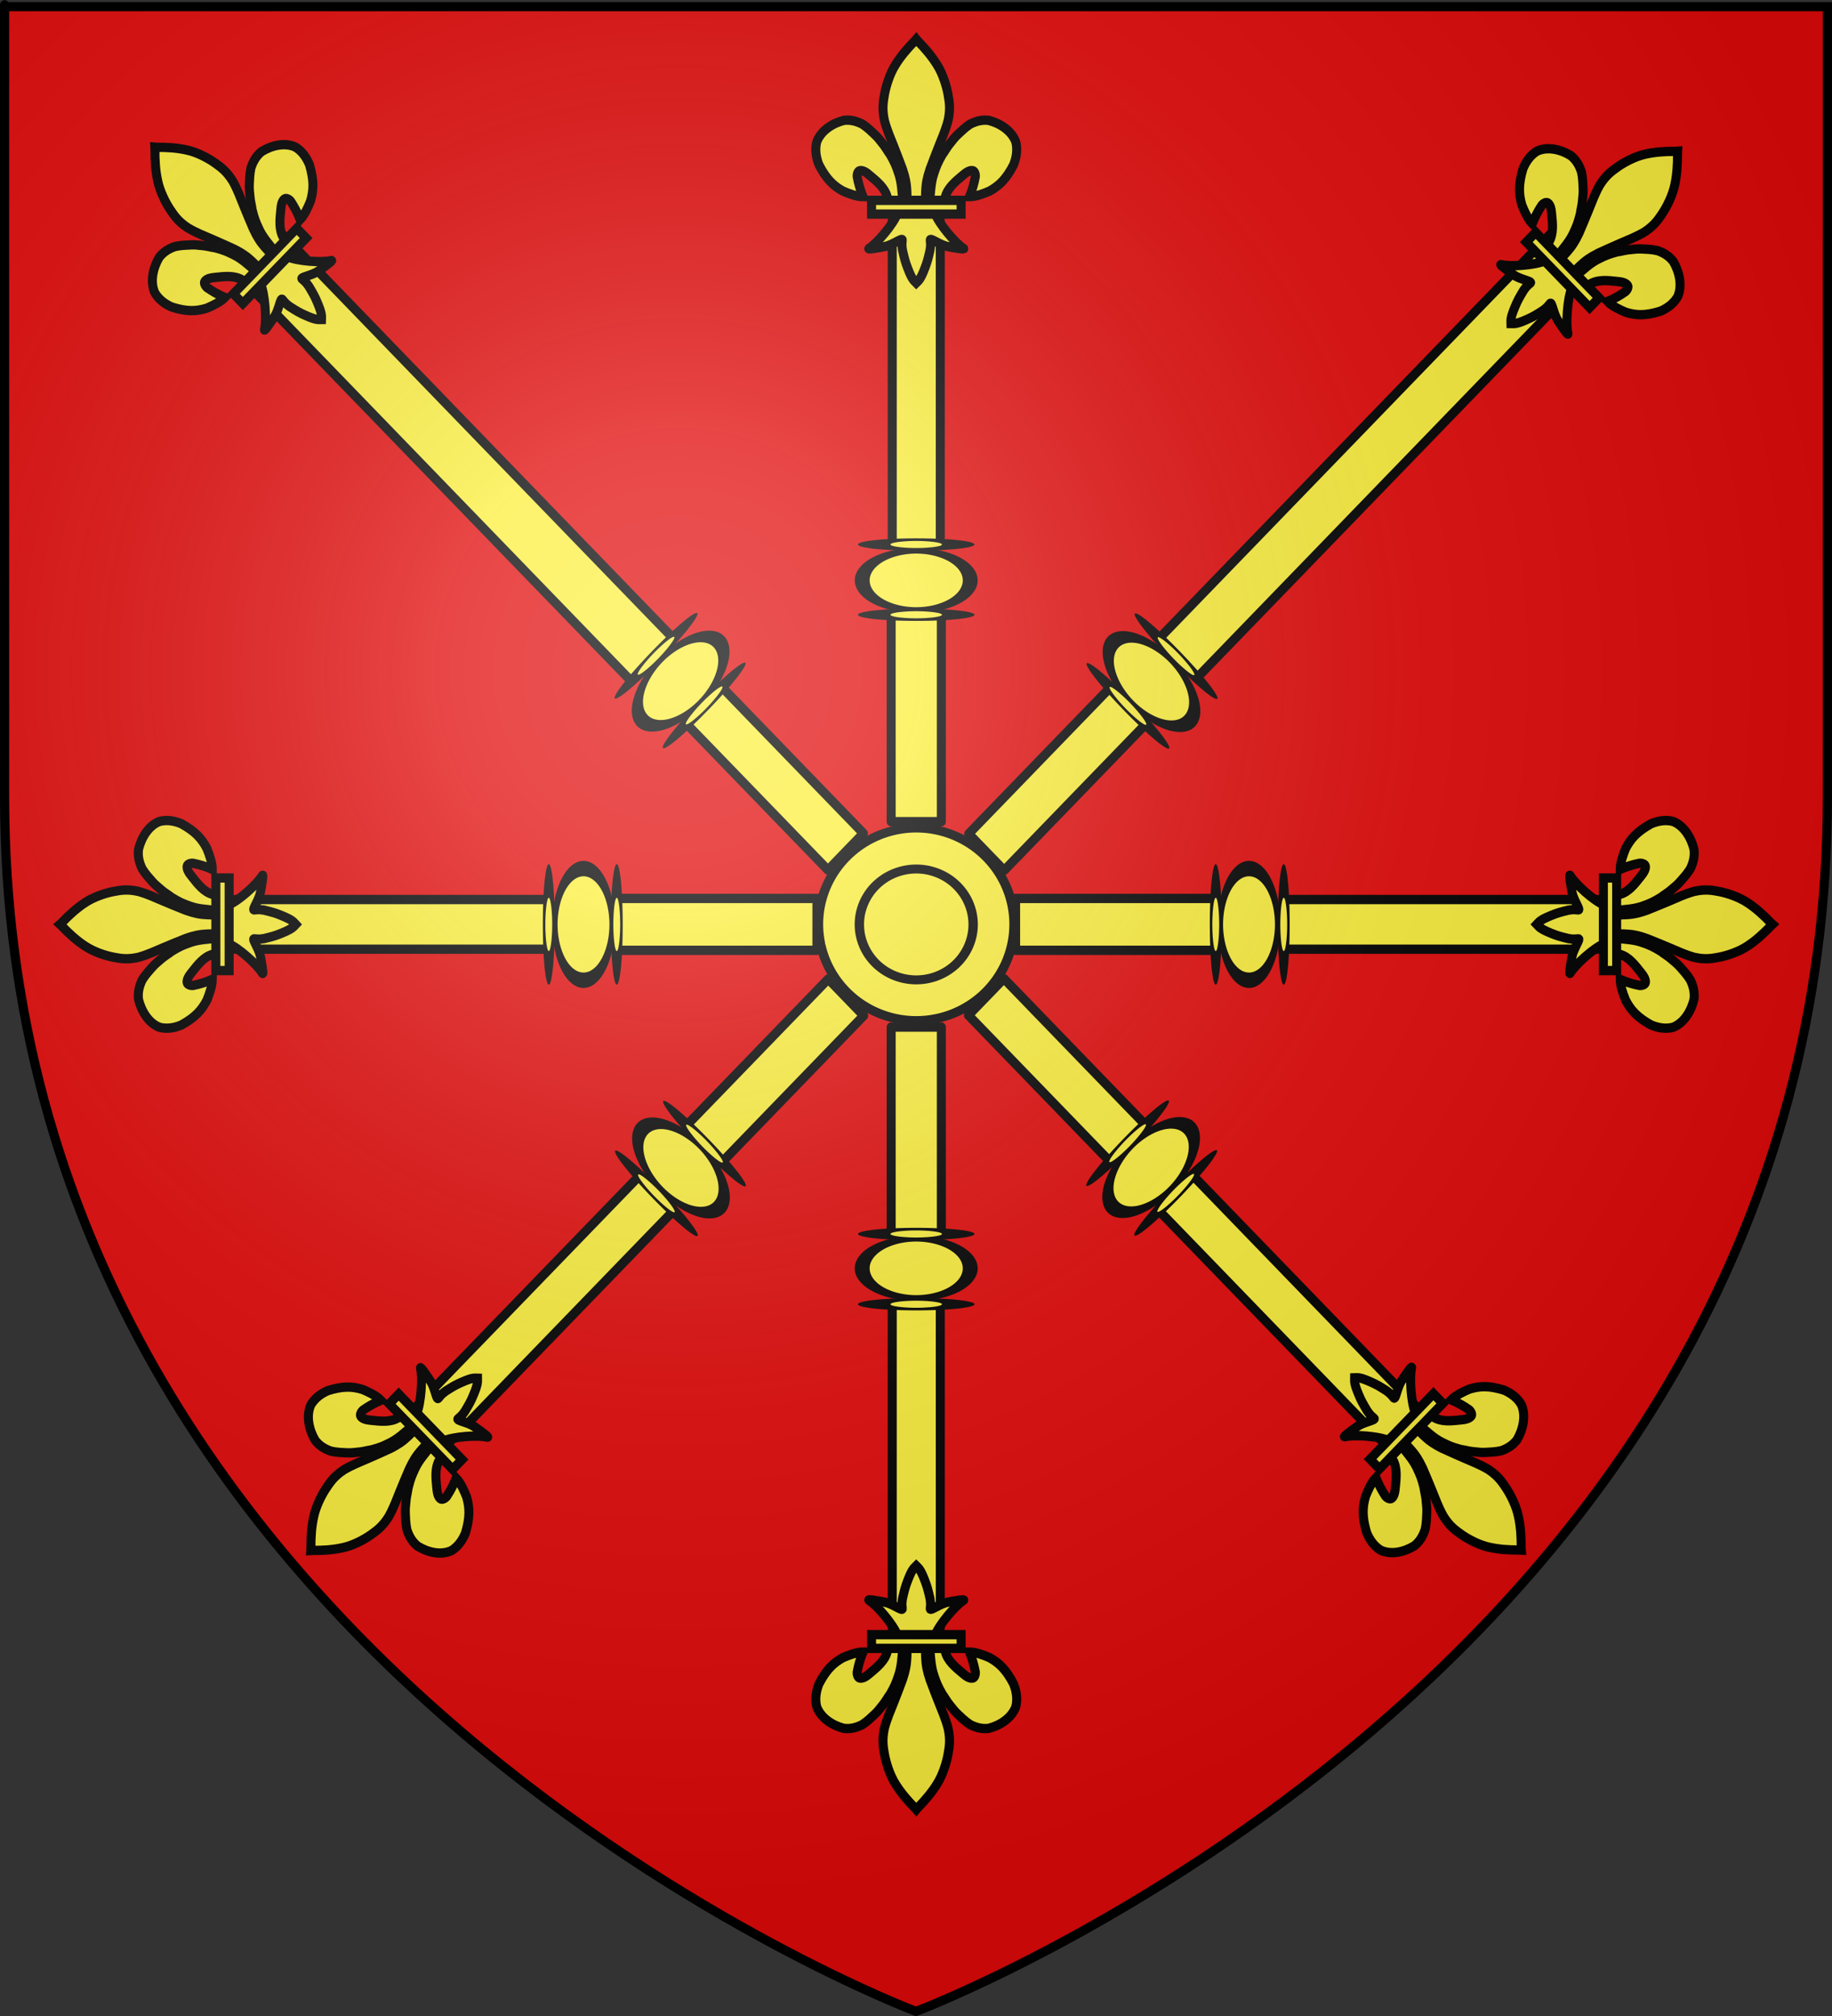 <?xml version="1.0" encoding="UTF-8" standalone="no"?>
<svg
   xmlns:dc="http://purl.org/dc/elements/1.1/"
   xmlns:cc="http://creativecommons.org/ns#"
   xmlns:rdf="http://www.w3.org/1999/02/22-rdf-syntax-ns#"
   xmlns:svg="http://www.w3.org/2000/svg"
   xmlns="http://www.w3.org/2000/svg"
   xmlns:xlink="http://www.w3.org/1999/xlink"
   xmlns:sodipodi="http://sodipodi.sourceforge.net/DTD/sodipodi-0.dtd"
   xmlns:inkscape="http://www.inkscape.org/namespaces/inkscape"
   height="660"
   width="600"
   version="1.0"
   id="svg2"
   sodipodi:version="0.32"
   inkscape:version="0.46"
   sodipodi:docname="Blason Saint-Denis-d’Anjou.svg"
   sodipodi:docbase="D:\Mes documents\Renaud-Notre Lapin"
   inkscape:export-filename="/Users/olivier/Desktop/Blason Rouge/Blason_Vide_3D.png"
   inkscape:export-xdpi="144"
   inkscape:export-ydpi="144"
   inkscape:output_extension="org.inkscape.output.svg.inkscape">
  <rect width="100%" height="100%" fill="#333333" stroke="none"/>
  <sodipodi:namedview
     inkscape:window-height="712"
     inkscape:window-width="1024"
     inkscape:pageshadow="2"
     inkscape:pageopacity="0.0"
     guidetolerance="10.0"
     gridtolerance="10.0"
     objecttolerance="10.0"
     borderopacity="1.0"
     bordercolor="#666666"
     pagecolor="#ffffff"
     id="base"
     showgrid="false"
     height="660px"
     inkscape:zoom="0.76818149"
     inkscape:cx="300"
     inkscape:cy="382.07089"
     inkscape:window-x="0"
     inkscape:window-y="22"
     inkscape:current-layer="g3531"
     showguides="true"
     inkscape:guide-bbox="true" />
  <desc
     id="desc4">Flag of Canton of Valais (Wallis)</desc>
  <defs
     id="defs6">
    <inkscape:perspective
       sodipodi:type="inkscape:persp3d"
       inkscape:vp_x="0 : 330 : 1"
       inkscape:vp_y="0 : 1000 : 0"
       inkscape:vp_z="600 : 330 : 1"
       inkscape:persp3d-origin="300 : 220 : 1"
       id="perspective35" />
    <linearGradient
       id="linearGradient2893">
      <stop
         style="stop-color:white;stop-opacity:0.314;"
         offset="0"
         id="stop2895" />
      <stop
         id="stop2897"
         offset="0.19"
         style="stop-color:white;stop-opacity:0.251;" />
      <stop
         style="stop-color:#6b6b6b;stop-opacity:0.125;"
         offset="0.6"
         id="stop2901" />
      <stop
         style="stop-color:black;stop-opacity:0.125;"
         offset="1"
         id="stop2899" />
    </linearGradient>
    <linearGradient
       id="linearGradient2885">
      <stop
         id="stop2887"
         offset="0"
         style="stop-color:white;stop-opacity:1;" />
      <stop
         style="stop-color:white;stop-opacity:1;"
         offset="0.229"
         id="stop2891" />
      <stop
         id="stop2889"
         offset="1"
         style="stop-color:black;stop-opacity:1;" />
    </linearGradient>
    <linearGradient
       id="linearGradient2955">
      <stop
         id="stop2867"
         offset="0"
         style="stop-color:#fd0000;stop-opacity:1;" />
      <stop
         style="stop-color:#e77275;stop-opacity:0.659;"
         offset="0.5"
         id="stop2873" />
      <stop
         style="stop-color:black;stop-opacity:0.323;"
         offset="1"
         id="stop2959" />
    </linearGradient>
    <radialGradient
       inkscape:collect="always"
       xlink:href="#linearGradient2955"
       id="radialGradient2961"
       cx="225.524"
       cy="218.901"
       fx="225.524"
       fy="218.901"
       r="300"
       gradientTransform="matrix(-4.167939e-4,2.183,-1.884,-3.599562e-4,615.597,-289.121)"
       gradientUnits="userSpaceOnUse" />
    <polygon
       id="star"
       transform="scale(53,53)"
       points="0,-1 0.588,0.809 -0.951,-0.309 0.951,-0.309 -0.588,0.809 0,-1 " />
    <clipPath
       id="clip">
      <path
         d="M 0,-200 L 0,600 L 300,600 L 300,-200 L 0,-200 z "
         id="path10" />
    </clipPath>
    <radialGradient
       inkscape:collect="always"
       xlink:href="#linearGradient2955"
       id="radialGradient1911"
       gradientUnits="userSpaceOnUse"
       gradientTransform="matrix(-4.167939e-4,2.183,-1.884,-3.599562e-4,615.597,-289.121)"
       cx="225.524"
       cy="218.901"
       fx="225.524"
       fy="218.901"
       r="300" />
    <radialGradient
       inkscape:collect="always"
       xlink:href="#linearGradient2955"
       id="radialGradient2865"
       gradientUnits="userSpaceOnUse"
       gradientTransform="matrix(0,1.749,-1.593,-1.049767e-7,551.788,-191.29)"
       cx="225.524"
       cy="218.901"
       fx="225.524"
       fy="218.901"
       r="300" />
    <radialGradient
       inkscape:collect="always"
       xlink:href="#linearGradient2955"
       id="radialGradient2871"
       gradientUnits="userSpaceOnUse"
       gradientTransform="matrix(0,1.386,-1.323,-5.741131e-8,-158.082,-109.541)"
       cx="225.524"
       cy="218.901"
       fx="225.524"
       fy="218.901"
       r="300" />
    <radialGradient
       inkscape:collect="always"
       xlink:href="#linearGradient2893"
       id="radialGradient3163"
       gradientUnits="userSpaceOnUse"
       gradientTransform="matrix(1.353,0,0,1.349,-77.629,-85.747)"
       cx="221.445"
       cy="226.331"
       fx="221.445"
       fy="226.331"
       r="300" />
    <linearGradient
       id="linearGradient9507">
      <stop
         style="stop-color:white;stop-opacity:0.314"
         offset="0"
         id="stop9509" />
      <stop
         style="stop-color:white;stop-opacity:0.251"
         offset="0.19"
         id="stop9511" />
      <stop
         style="stop-color:#6b6b6b;stop-opacity:0.125"
         offset="0.6"
         id="stop9513" />
      <stop
         style="stop-color:black;stop-opacity:0.125"
         offset="1"
         id="stop9515" />
    </linearGradient>
    <linearGradient
       id="linearGradient9517">
      <stop
         style="stop-color:white;stop-opacity:1"
         offset="0"
         id="stop9519" />
      <stop
         style="stop-color:white;stop-opacity:1"
         offset="0.229"
         id="stop9521" />
      <stop
         style="stop-color:black;stop-opacity:1"
         offset="1"
         id="stop9523" />
    </linearGradient>
    <linearGradient
       id="linearGradient9525">
      <stop
         style="stop-color:#fd0000;stop-opacity:1"
         offset="0"
         id="stop9527" />
      <stop
         style="stop-color:#e77275;stop-opacity:0.659"
         offset="0.5"
         id="stop9529" />
      <stop
         style="stop-color:black;stop-opacity:0.323"
         offset="1"
         id="stop9531" />
    </linearGradient>
    <radialGradient
       cx="225.524"
       cy="218.901"
       r="300"
       fx="225.524"
       fy="218.901"
       id="radialGradient9533"
       xlink:href="#linearGradient2955"
       gradientUnits="userSpaceOnUse"
       gradientTransform="matrix(-4.167939e-4,2.183,-1.884,-3.599562e-4,615.597,-289.121)" />
    <polygon
       points="0,-1 0.588,0.809 -0.951,-0.309 0.951,-0.309 -0.588,0.809 0,-1 "
       transform="scale(53,53)"
       id="polygon9535" />
    <clipPath
       id="clipPath9537">
      <path
         d="M 0,-200 L 0,600 L 300,600 L 300,-200 L 0,-200 z "
         id="path9539" />
    </clipPath>
    <radialGradient
       cx="225.524"
       cy="218.901"
       r="300"
       fx="225.524"
       fy="218.901"
       id="radialGradient9541"
       xlink:href="#linearGradient2955"
       gradientUnits="userSpaceOnUse"
       gradientTransform="matrix(-4.167939e-4,2.183,-1.884,-3.599562e-4,615.597,-289.121)" />
    <radialGradient
       cx="225.524"
       cy="218.901"
       r="300"
       fx="225.524"
       fy="218.901"
       id="radialGradient9543"
       xlink:href="#linearGradient2955"
       gradientUnits="userSpaceOnUse"
       gradientTransform="matrix(0,1.749,-1.593,-1.049767e-7,551.788,-191.29)" />
    <radialGradient
       cx="225.524"
       cy="218.901"
       r="300"
       fx="225.524"
       fy="218.901"
       id="radialGradient9545"
       xlink:href="#linearGradient2955"
       gradientUnits="userSpaceOnUse"
       gradientTransform="matrix(0,1.386,-1.323,-5.741131e-8,-158.082,-109.541)" />
    <radialGradient
       cx="221.445"
       cy="226.331"
       r="300"
       fx="221.445"
       fy="226.331"
       id="radialGradient9547"
       xlink:href="#linearGradient2893"
       gradientUnits="userSpaceOnUse"
       gradientTransform="matrix(1.353,0,0,1.349,-77.629,-85.747)" />
    <radialGradient
       r="300"
       fy="226.331"
       fx="221.445"
       cy="226.331"
       cx="221.445"
       gradientTransform="matrix(1.353,0,0,1.349,-77.629,-85.747)"
       gradientUnits="userSpaceOnUse"
       id="radialGradient3567"
       xlink:href="#linearGradient2893"
       inkscape:collect="always" />
    <radialGradient
       r="300"
       fy="218.901"
       fx="225.524"
       cy="218.901"
       cx="225.524"
       gradientTransform="matrix(0,1.386,-1.323,-5.741131e-8,-158.082,-109.541)"
       gradientUnits="userSpaceOnUse"
       id="radialGradient3565"
       xlink:href="#linearGradient2955"
       inkscape:collect="always" />
    <radialGradient
       r="300"
       fy="218.901"
       fx="225.524"
       cy="218.901"
       cx="225.524"
       gradientTransform="matrix(0,1.749,-1.593,-1.049767e-7,551.788,-191.29)"
       gradientUnits="userSpaceOnUse"
       id="radialGradient3563"
       xlink:href="#linearGradient2955"
       inkscape:collect="always" />
    <radialGradient
       r="300"
       fy="218.901"
       fx="225.524"
       cy="218.901"
       cx="225.524"
       gradientTransform="matrix(-4.167939e-4,2.183,-1.884,-3.599562e-4,615.597,-289.121)"
       gradientUnits="userSpaceOnUse"
       id="radialGradient3561"
       xlink:href="#linearGradient2955"
       inkscape:collect="always" />
    <clipPath
       id="clipPath3557">
      <path
         id="path3559"
         d="M 0,-200 L 0,600 L 300,600 L 300,-200 L 0,-200 z " />
    </clipPath>
    <polygon
       points="0,-1 0.588,0.809 -0.951,-0.309 0.951,-0.309 -0.588,0.809 0,-1 "
       transform="scale(53,53)"
       id="polygon3555" />
    <radialGradient
       gradientUnits="userSpaceOnUse"
       gradientTransform="matrix(-4.167939e-4,2.183,-1.884,-3.599562e-4,615.597,-289.121)"
       r="300"
       fy="218.901"
       fx="225.524"
       cy="218.901"
       cx="225.524"
       id="radialGradient3553"
       xlink:href="#linearGradient2955"
       inkscape:collect="always" />
    <linearGradient
       id="linearGradient3545">
      <stop
         style="stop-color:#fd0000;stop-opacity:1;"
         offset="0"
         id="stop3547" />
      <stop
         id="stop3549"
         offset="0.5"
         style="stop-color:#e77275;stop-opacity:0.659;" />
      <stop
         id="stop3551"
         offset="1"
         style="stop-color:black;stop-opacity:0.323;" />
    </linearGradient>
    <linearGradient
       id="linearGradient3537">
      <stop
         style="stop-color:white;stop-opacity:1;"
         offset="0"
         id="stop3539" />
      <stop
         id="stop3541"
         offset="0.229"
         style="stop-color:white;stop-opacity:1;" />
      <stop
         style="stop-color:black;stop-opacity:1;"
         offset="1"
         id="stop3543" />
    </linearGradient>
    <linearGradient
       id="linearGradient3527">
      <stop
         id="stop3529"
         offset="0"
         style="stop-color:white;stop-opacity:0.314;" />
      <stop
         style="stop-color:white;stop-opacity:0.251;"
         offset="0.19"
         id="stop3531" />
      <stop
         id="stop3533"
         offset="0.6"
         style="stop-color:#6b6b6b;stop-opacity:0.125;" />
      <stop
         id="stop3535"
         offset="1"
         style="stop-color:black;stop-opacity:0.125;" />
    </linearGradient>
    <inkscape:perspective
       id="perspective118"
       inkscape:persp3d-origin="300 : 220 : 1"
       inkscape:vp_z="600 : 330 : 1"
       inkscape:vp_y="0 : 1000 : 0"
       inkscape:vp_x="0 : 330 : 1"
       sodipodi:type="inkscape:persp3d" />
    <inkscape:perspective
       id="perspective55"
       inkscape:persp3d-origin="313.53882 : 108.85415 : 1"
       inkscape:vp_z="627.07764 : 163.28122 : 1"
       inkscape:vp_y="0 : 1000 : 0"
       inkscape:vp_x="0 : 163.28122 : 1"
       sodipodi:type="inkscape:persp3d" />
    <radialGradient
       r="300"
       fy="218.901"
       fx="225.524"
       cy="218.901"
       cx="225.524"
       gradientTransform="matrix(0,1.386,-1.323,-5.741131e-8,-158.082,-109.541)"
       gradientUnits="userSpaceOnUse"
       id="radialGradient5877"
       xlink:href="#linearGradient2955"
       inkscape:collect="always" />
    <radialGradient
       r="300"
       fy="218.901"
       fx="225.524"
       cy="218.901"
       cx="225.524"
       gradientTransform="matrix(0,1.749,-1.593,-1.049767e-7,551.788,-191.29)"
       gradientUnits="userSpaceOnUse"
       id="radialGradient5875"
       xlink:href="#linearGradient2955"
       inkscape:collect="always" />
    <radialGradient
       r="300"
       fy="218.901"
       fx="225.524"
       cy="218.901"
       cx="225.524"
       gradientTransform="matrix(-4.167939e-4,2.183,-1.884,-3.599562e-4,615.597,-289.121)"
       gradientUnits="userSpaceOnUse"
       id="radialGradient5873"
       xlink:href="#linearGradient2955"
       inkscape:collect="always" />
    <clipPath
       id="clipPath5869">
      <path
         id="path5871"
         d="M 0,-200 L 0,600 L 300,600 L 300,-200 L 0,-200 z " />
    </clipPath>
    <polygon
       points="0,-1 0.588,0.809 -0.951,-0.309 0.951,-0.309 -0.588,0.809 0,-1 "
       transform="scale(53,53)"
       id="polygon5867" />
    <radialGradient
       gradientUnits="userSpaceOnUse"
       gradientTransform="matrix(-4.167939e-4,2.183,-1.884,-3.599562e-4,615.597,-289.121)"
       r="300"
       fy="218.901"
       fx="225.524"
       cy="218.901"
       cx="225.524"
       id="radialGradient5865"
       xlink:href="#linearGradient2955"
       inkscape:collect="always" />
    <linearGradient
       id="linearGradient5857">
      <stop
         style="stop-color:#fd0000;stop-opacity:1;"
         offset="0"
         id="stop5859" />
      <stop
         id="stop5861"
         offset="0.5"
         style="stop-color:#e77275;stop-opacity:0.659;" />
      <stop
         id="stop5863"
         offset="1"
         style="stop-color:black;stop-opacity:0.323;" />
    </linearGradient>
    <linearGradient
       id="linearGradient5849">
      <stop
         style="stop-color:white;stop-opacity:1;"
         offset="0"
         id="stop5851" />
      <stop
         id="stop5853"
         offset="0.229"
         style="stop-color:white;stop-opacity:1;" />
      <stop
         style="stop-color:black;stop-opacity:1;"
         offset="1"
         id="stop5855" />
    </linearGradient>
    <linearGradient
       id="linearGradient5839">
      <stop
         id="stop5841"
         offset="0"
         style="stop-color:white;stop-opacity:0.314;" />
      <stop
         style="stop-color:white;stop-opacity:0.251;"
         offset="0.19"
         id="stop5843" />
      <stop
         id="stop5845"
         offset="0.6"
         style="stop-color:#6b6b6b;stop-opacity:0.125;" />
      <stop
         id="stop5847"
         offset="1"
         style="stop-color:black;stop-opacity:0.125;" />
    </linearGradient>
    <inkscape:perspective
       id="perspective132"
       inkscape:persp3d-origin="300 : 220 : 1"
       inkscape:vp_z="600 : 330 : 1"
       inkscape:vp_y="0 : 1000 : 0"
       inkscape:vp_x="0 : 330 : 1"
       sodipodi:type="inkscape:persp3d" />
  </defs>
  <g
     inkscape:groupmode="layer"
     id="layer3"
     inkscape:label="Fond écu"
     style="display:inline">
    <path
       id="path2855"
       style="fill:#e20909;fill-opacity:1;fill-rule:evenodd;stroke:none;stroke-width:1px;stroke-linecap:butt;stroke-linejoin:miter;stroke-opacity:1"
       d="M 300,658.5 C 300,658.5 598.5,546.18 598.5,260.728 C 598.5,-24.723 598.5,2.176 598.5,2.176 L 1.5,2.176 L 1.5,260.728 C 1.5,546.18 300,658.5 300,658.5 z "
       sodipodi:nodetypes="cccccc" />
    <g
       id="g5879"
       transform="matrix(1.209,0,0,1.298,-46.026,-61.635)"
       style="stroke:#000000;stroke-opacity:1;stroke-width:2.395;stroke-miterlimit:4;stroke-dasharray:none">
      <g
         style="display:inline;stroke:#000000;stroke-opacity:1;stroke-width:2.395;stroke-miterlimit:4;stroke-dasharray:none"
         inkscape:label="Fond écu"
         id="g5881" />
      <g
         inkscape:label="Meubles"
         id="g5883"
         style="stroke:#000000;stroke-opacity:1;stroke-width:2.395;stroke-miterlimit:4;stroke-dasharray:none">
        <g
           style="fill:#fcef3c;fill-opacity:1;stroke:#000000;stroke-opacity:1;stroke-width:2.664;stroke-miterlimit:4;stroke-dasharray:none"
           transform="matrix(0,-0.899,-0.899,0,396.673,612.572)"
           id="g7148" />
        <g
           transform="matrix(1.199,0,0,1.154,-71.879,-213.427)"
           id="g3623"
           style="stroke:#000000;stroke-opacity:1;stroke-width:2.036;stroke-miterlimit:4;stroke-dasharray:none">
          <path
             sodipodi:type="arc"
             style="fill:#fcef3c;fill-opacity:1;stroke:#000000;stroke-width:1.264;stroke-linecap:round;stroke-linejoin:round;stroke-miterlimit:4;stroke-dasharray:none;stroke-opacity:1"
             id="path5250"
             sodipodi:cx="62.495483"
             sodipodi:cy="64.576591"
             sodipodi:rx="13.264348"
             sodipodi:ry="13.519431"
             d="M 49.488,67.226 A 13.264,13.519 0 1 1 49.574,67.632"
             sodipodi:start="2.944335"
             sodipodi:end="9.1968451"
             sodipodi:open="true"
             transform="matrix(1.665,0,0,1.557,194.661,327.565)" />
          <path
             sodipodi:type="arc"
             style="fill:#fcef3c;fill-opacity:1;stroke:#000000;stroke-width:2.185;stroke-linecap:round;stroke-linejoin:round;stroke-miterlimit:4;stroke-dasharray:none;stroke-opacity:1"
             id="path4363"
             sodipodi:cx="62.495483"
             sodipodi:cy="64.576591"
             sodipodi:rx="13.264348"
             sodipodi:ry="13.519431"
             d="M 49.488,67.226 A 13.264,13.519 0 1 1 49.574,67.632"
             sodipodi:start="2.944335"
             sodipodi:end="9.1968451"
             sodipodi:open="true"
             transform="matrix(0.969,0,0,0.896,238.155,370.281)" />
          <g
             id="g3461"
             transform="translate(-0.795,0)"
             style="stroke:#000000;stroke-opacity:1;stroke-width:2.036;stroke-miterlimit:4;stroke-dasharray:none">
            <rect
               y="360.456"
               x="293.84"
               height="45.223"
               width="11.336"
               id="rect5254"
               style="fill:#fcef3c;fill-opacity:1;stroke:#000000;stroke-width:2.036;stroke-linecap:round;stroke-linejoin:round;stroke-miterlimit:4;stroke-dasharray:none;stroke-opacity:1" />
            <path
               transform="matrix(1.139,0,0,0.416,269.279,384.331)"
               sodipodi:open="true"
               sodipodi:end="9.1968451"
               sodipodi:start="2.944335"
               d="M 16.023,-72.415 A 10.714,15.56 0 1 1 16.092,-71.948"
               sodipodi:ry="15.560101"
               sodipodi:rx="10.713511"
               sodipodi:cy="-75.464317"
               sodipodi:cx="26.528696"
               id="path5256"
               style="fill:#fcef3c;fill-opacity:1;stroke:#000000;stroke-width:2.956;stroke-linecap:round;stroke-linejoin:round;stroke-miterlimit:4;stroke-dasharray:none;stroke-opacity:1"
               sodipodi:type="arc" />
            <rect
               y="274.295"
               x="294.081"
               height="70.786"
               width="10.854"
               id="rect5272"
               style="fill:#fcef3c;fill-opacity:1;stroke:#000000;stroke-width:2.036;stroke-linecap:round;stroke-linejoin:round;stroke-miterlimit:4;stroke-dasharray:none;stroke-opacity:1" />
            <g
               transform="translate(-0.149,0)"
               id="g3401"
               style="stroke:#000000;stroke-opacity:1;stroke-width:2.036;stroke-miterlimit:4;stroke-dasharray:none">
              <path
                 id="path1902"
                 style="fill:#fcef3c;fill-opacity:1;fill-rule:evenodd;stroke:#000000;stroke-width:2.036;stroke-linecap:butt;stroke-linejoin:miter;stroke-miterlimit:4;stroke-dasharray:none;stroke-opacity:1"
                 d="M 296.632,269.997 C 296.386,267.929 296.368,265.968 295.66,263.969 C 295.056,262.261 294.856,261.731 293.749,259.841 C 293.399,259.443 292.749,258.297 292.237,257.698 C 291.408,256.726 291.138,256.266 290.249,255.465 C 289.52,254.809 288.727,254.025 287.514,253.237 C 285.904,252.44 284.588,252.249 283.27,252.405 C 280.652,253.065 278.117,254.68 277.178,257.096 C 276.737,258.755 277.009,260.491 277.668,262.105 C 279.316,265.184 280.859,266.662 283.086,267.857 C 284.379,268.394 286.183,269.075 287.619,269.083 C 286.97,267.51 286.589,266.173 286.307,264.717 C 286.252,264.19 286.475,263.467 286.911,263.391 C 287.581,263.275 288.358,263.744 289.203,264.463 C 290.839,265.799 292.592,267.176 293.111,269.184 C 293.216,269.449 293.187,269.754 293.304,270.015" />
              <path
                 id="path3734"
                 style="fill:#fcef3c;fill-opacity:1;fill-rule:nonzero;stroke:#000000;stroke-width:2.036;stroke-linecap:butt;stroke-linejoin:miter;stroke-miterlimit:4;stroke-dasharray:none;stroke-opacity:1"
                 d="M 299.376,234.982 C 297.57,236.766 296.137,238.417 294.97,240.239 C 293.626,242.282 292.801,245.015 292.483,246.723 C 292.237,248.181 291.873,249.702 292.451,252.367 C 293.067,254.631 293.83,256.213 294.528,257.942 C 295.335,259.939 295.916,261.372 296.559,263.068 C 297.254,265.051 297.425,266.338 297.466,266.927 C 297.586,268.15 297.579,269.14 297.532,269.997 L 301.783,269.997 C 301.736,269.14 301.729,268.15 301.849,266.927 C 301.89,266.338 302.061,265.051 302.756,263.068 C 303.399,261.372 303.98,259.939 304.787,257.942 C 305.485,256.213 306.248,254.631 306.864,252.367 C 307.441,249.702 307.078,248.181 306.832,246.723 C 306.514,245.015 305.689,242.282 304.345,240.239 C 303.182,238.424 301.757,236.78 299.961,235.004 L 299.665,234.658 L 299.376,234.982 z" />
              <path
                 id="path6395"
                 style="fill:#fcef3c;fill-opacity:1;fill-rule:evenodd;stroke:#000000;stroke-width:2.036;stroke-linecap:butt;stroke-linejoin:miter;stroke-miterlimit:4;stroke-dasharray:none;stroke-opacity:1"
                 d="M 295.411,272.741 C 294.523,275.024 290.899,279.204 288.974,280.396 C 288.475,280.705 291.36,280.218 292.652,279.958 C 294.347,279.618 296.549,277.963 296.497,278.547 C 296.39,279.759 296.408,279.739 296.553,280.782 C 297.006,282.689 297.14,283.235 297.711,284.683 C 297.98,285.366 298.211,285.895 298.361,286.189 C 298.626,286.705 298.93,287.303 299.452,287.733 L 299.654,287.931 L 299.863,287.733 C 300.374,287.3 300.685,286.729 300.953,286.189 C 301.1,285.893 301.335,285.366 301.604,284.683 C 302.175,283.235 302.311,282.689 302.764,280.782 C 302.909,279.739 302.925,279.759 302.817,278.547 C 302.766,277.963 304.968,279.618 306.663,279.958 C 307.955,280.218 310.84,280.705 310.341,280.396 C 308.416,279.204 304.794,275.024 303.906,272.741 L 295.411,272.741 z" />
              <path
                 id="path7291"
                 style="fill:#fcef3c;fill-opacity:1;fill-rule:evenodd;stroke:#000000;stroke-width:2.036;stroke-linecap:butt;stroke-linejoin:miter;stroke-miterlimit:4;stroke-dasharray:none;stroke-opacity:1"
                 d="M 302.683,269.997 C 302.929,267.929 302.947,265.968 303.655,263.969 C 304.259,262.261 304.459,261.731 305.566,259.841 C 305.916,259.443 306.566,258.297 307.078,257.698 C 307.907,256.726 308.177,256.266 309.066,255.465 C 309.795,254.809 310.588,254.025 311.801,253.237 C 313.411,252.44 314.727,252.249 316.045,252.405 C 318.663,253.065 321.198,254.68 322.137,257.096 C 322.577,258.755 322.306,260.491 321.647,262.105 C 319.999,265.184 318.456,266.662 316.229,267.857 C 314.936,268.394 313.132,269.075 311.696,269.083 C 312.345,267.51 312.726,266.173 313.008,264.717 C 313.063,264.19 312.84,263.467 312.404,263.391 C 311.734,263.275 310.957,263.744 310.112,264.463 C 308.476,265.799 306.722,267.176 306.204,269.184 C 306.099,269.449 306.128,269.754 306.011,270.015" />
              <rect
                 id="rect4623"
                 style="fill:#fcef3c;fill-opacity:1;stroke:#000000;stroke-width:2.036;stroke-miterlimit:4;stroke-dasharray:none;stroke-opacity:1"
                 y="269.881"
                 x="289.555"
                 height="3.004"
                 width="20.236" />
            </g>
            <path
               transform="matrix(0.886,0,0,6.803279e-2,275.993,365.592)"
               sodipodi:open="true"
               sodipodi:end="9.1968451"
               sodipodi:start="2.944335"
               d="M 16.023,-72.415 A 10.714,15.56 0 1 1 16.092,-71.948"
               sodipodi:ry="15.560101"
               sodipodi:rx="10.713511"
               sodipodi:cy="-75.464317"
               sodipodi:cx="26.528696"
               id="path5274"
               style="fill:#fcef3c;fill-opacity:1;stroke:#000000;stroke-width:8.29;stroke-linecap:round;stroke-linejoin:round;stroke-miterlimit:4;stroke-dasharray:none;stroke-opacity:1"
               sodipodi:type="arc" />
            <path
               transform="matrix(0.886,0,0,6.803279e-2,275.993,350.23)"
               sodipodi:open="true"
               sodipodi:end="9.1968451"
               sodipodi:start="2.944335"
               d="M 16.023,-72.415 A 10.714,15.56 0 1 1 16.092,-71.948"
               sodipodi:ry="15.560101"
               sodipodi:rx="10.713511"
               sodipodi:cy="-75.464317"
               sodipodi:cx="26.528696"
               id="path6163"
               style="fill:#fcef3c;fill-opacity:1;stroke:#000000;stroke-width:8.29;stroke-linecap:round;stroke-linejoin:round;stroke-miterlimit:4;stroke-dasharray:none;stroke-opacity:1"
               sodipodi:type="arc" />
            <rect
               transform="scale(1,-1)"
               y="-495.794"
               x="293.84"
               height="45.223"
               width="11.336"
               id="rect7092"
               style="fill:#fcef3c;fill-opacity:1;stroke:#000000;stroke-width:2.036;stroke-linecap:round;stroke-linejoin:round;stroke-miterlimit:4;stroke-dasharray:none;stroke-opacity:1" />
            <path
               transform="matrix(1.139,0,0,-0.416,269.279,471.919)"
               sodipodi:open="true"
               sodipodi:end="9.1968451"
               sodipodi:start="2.944335"
               d="M 16.023,-72.415 A 10.714,15.56 0 1 1 16.092,-71.948"
               sodipodi:ry="15.560101"
               sodipodi:rx="10.713511"
               sodipodi:cy="-75.464317"
               sodipodi:cx="26.528696"
               id="path7094"
               style="fill:#fcef3c;fill-opacity:1;stroke:#000000;stroke-width:2.956;stroke-linecap:round;stroke-linejoin:round;stroke-miterlimit:4;stroke-dasharray:none;stroke-opacity:1"
               sodipodi:type="arc" />
            <rect
               transform="scale(1,-1)"
               y="-581.955"
               x="294.081"
               height="70.786"
               width="10.854"
               id="rect7096"
               style="fill:#fcef3c;fill-opacity:1;stroke:#000000;stroke-width:2.036;stroke-linecap:round;stroke-linejoin:round;stroke-miterlimit:4;stroke-dasharray:none;stroke-opacity:1" />
            <g
               transform="translate(0.149,0)"
               id="g3408"
               style="stroke:#000000;stroke-opacity:1;stroke-width:2.036;stroke-miterlimit:4;stroke-dasharray:none">
              <path
                 id="path7082"
                 style="fill:#fcef3c;fill-opacity:1;fill-rule:evenodd;stroke:#000000;stroke-width:2.036;stroke-linecap:butt;stroke-linejoin:miter;stroke-miterlimit:4;stroke-dasharray:none;stroke-opacity:1"
                 d="M 296.334,586.252 C 296.088,588.321 296.069,590.281 295.361,592.281 C 294.757,593.988 294.558,594.518 293.451,596.409 C 293.101,596.807 292.45,597.952 291.938,598.552 C 291.11,599.523 290.84,599.984 289.951,600.784 C 289.222,601.44 288.429,602.225 287.215,603.013 C 285.605,603.809 284.289,604 282.972,603.845 C 280.353,603.184 277.819,601.569 276.879,599.154 C 276.439,597.495 276.711,595.759 277.37,594.145 C 279.017,591.066 280.56,589.587 282.788,588.392 C 284.081,587.855 285.884,587.174 287.321,587.167 C 286.672,588.74 286.291,590.076 286.009,591.532 C 285.954,592.06 286.176,592.783 286.613,592.858 C 287.282,592.974 288.06,592.506 288.905,591.787 C 290.541,590.451 292.294,589.074 292.812,587.065 C 292.917,586.801 292.888,586.495 293.006,586.235" />
              <path
                 id="path7084"
                 style="fill:#fcef3c;fill-opacity:1;fill-rule:nonzero;stroke:#000000;stroke-width:2.036;stroke-linecap:butt;stroke-linejoin:miter;stroke-miterlimit:4;stroke-dasharray:none;stroke-opacity:1"
                 d="M 299.077,621.268 C 297.271,619.483 295.839,617.833 294.671,616.01 C 293.328,613.967 292.503,611.234 292.185,609.526 C 291.938,608.069 291.575,606.547 292.153,603.882 C 292.768,601.619 293.531,600.037 294.23,598.307 C 295.036,596.311 295.618,594.877 296.261,593.181 C 296.955,591.198 297.126,589.911 297.168,589.322 C 297.288,588.1 297.281,587.109 297.233,586.252 L 301.484,586.252 C 301.437,587.109 301.43,588.1 301.55,589.322 C 301.592,589.911 301.762,591.198 302.457,593.181 C 303.1,594.877 303.681,596.311 304.488,598.307 C 305.186,600.037 305.95,601.619 306.565,603.882 C 307.143,606.547 306.779,608.069 306.533,609.526 C 306.215,611.234 305.39,613.967 304.047,616.01 C 302.884,617.825 301.458,619.47 299.662,621.246 L 299.367,621.591 L 299.077,621.268 z" />
              <path
                 id="path7086"
                 style="fill:#fcef3c;fill-opacity:1;fill-rule:evenodd;stroke:#000000;stroke-width:2.036;stroke-linecap:butt;stroke-linejoin:miter;stroke-miterlimit:4;stroke-dasharray:none;stroke-opacity:1"
                 d="M 295.113,583.509 C 294.224,581.226 290.6,577.046 288.676,575.854 C 288.176,575.545 291.062,576.032 292.354,576.291 C 294.048,576.632 296.251,578.286 296.199,577.702 C 296.092,576.491 296.11,576.511 296.255,575.467 C 296.707,573.561 296.842,573.014 297.412,571.566 C 297.682,570.883 297.912,570.355 298.063,570.061 C 298.328,569.544 298.632,568.947 299.153,568.517 L 299.356,568.319 L 299.565,568.517 C 300.075,568.95 300.387,569.521 300.655,570.061 C 300.802,570.356 301.036,570.883 301.305,571.566 C 301.876,573.014 302.013,573.561 302.465,575.467 C 302.61,576.511 302.626,576.491 302.519,577.702 C 302.467,578.286 304.67,576.632 306.364,576.291 C 307.656,576.032 310.542,575.545 310.042,575.854 C 308.118,577.046 304.496,581.226 303.607,583.509 L 295.113,583.509 z" />
              <path
                 id="path7088"
                 style="fill:#fcef3c;fill-opacity:1;fill-rule:evenodd;stroke:#000000;stroke-width:2.036;stroke-linecap:butt;stroke-linejoin:miter;stroke-miterlimit:4;stroke-dasharray:none;stroke-opacity:1"
                 d="M 302.384,586.252 C 302.63,588.321 302.649,590.281 303.356,592.281 C 303.961,593.988 304.16,594.518 305.267,596.409 C 305.617,596.807 306.268,597.952 306.78,598.552 C 307.608,599.523 307.878,599.984 308.767,600.784 C 309.496,601.44 310.289,602.225 311.503,603.013 C 313.113,603.809 314.429,604 315.746,603.845 C 318.365,603.184 320.899,601.569 321.839,599.154 C 322.279,597.495 322.007,595.759 321.348,594.145 C 319.701,591.066 318.158,589.587 315.93,588.392 C 314.637,587.855 312.834,587.174 311.397,587.167 C 312.046,588.74 312.427,590.076 312.709,591.532 C 312.764,592.06 312.542,592.783 312.105,592.858 C 311.436,592.974 310.658,592.506 309.813,591.787 C 308.177,590.451 306.424,589.074 305.906,587.065 C 305.8,586.801 305.83,586.495 305.712,586.235" />
              <rect
                 id="rect7090"
                 style="fill:#fcef3c;fill-opacity:1;stroke:#000000;stroke-width:2.036;stroke-miterlimit:4;stroke-dasharray:none;stroke-opacity:1"
                 y="-586.368"
                 x="289.257"
                 height="3.004"
                 width="20.236"
                 transform="scale(1,-1)" />
            </g>
            <path
               transform="matrix(0.886,0,0,-6.803279e-2,275.993,490.657)"
               sodipodi:open="true"
               sodipodi:end="9.1968451"
               sodipodi:start="2.944335"
               d="M 16.023,-72.415 A 10.714,15.56 0 1 1 16.092,-71.948"
               sodipodi:ry="15.560101"
               sodipodi:rx="10.713511"
               sodipodi:cy="-75.464317"
               sodipodi:cx="26.528696"
               id="path7098"
               style="fill:#fcef3c;fill-opacity:1;stroke:#000000;stroke-width:8.29;stroke-linecap:round;stroke-linejoin:round;stroke-miterlimit:4;stroke-dasharray:none;stroke-opacity:1"
               sodipodi:type="arc" />
            <path
               transform="matrix(0.886,0,0,-6.803279e-2,275.993,506.019)"
               sodipodi:open="true"
               sodipodi:end="9.1968451"
               sodipodi:start="2.944335"
               d="M 16.023,-72.415 A 10.714,15.56 0 1 1 16.092,-71.948"
               sodipodi:ry="15.560101"
               sodipodi:rx="10.713511"
               sodipodi:cy="-75.464317"
               sodipodi:cx="26.528696"
               id="path7100"
               style="fill:#fcef3c;fill-opacity:1;stroke:#000000;stroke-width:8.29;stroke-linecap:round;stroke-linejoin:round;stroke-miterlimit:4;stroke-dasharray:none;stroke-opacity:1"
               sodipodi:type="arc" />
          </g>
          <g
             id="g3485"
             transform="matrix(0,-1,1,0,-129.411,727.633)"
             style="stroke:#000000;stroke-opacity:1;stroke-width:2.036;stroke-miterlimit:4;stroke-dasharray:none">
            <rect
               y="360.456"
               x="293.84"
               height="45.223"
               width="11.336"
               id="rect3487"
               style="fill:#fcef3c;fill-opacity:1;stroke:#000000;stroke-width:2.036;stroke-linecap:round;stroke-linejoin:round;stroke-miterlimit:4;stroke-dasharray:none;stroke-opacity:1" />
            <path
               transform="matrix(1.139,0,0,0.416,269.279,384.331)"
               sodipodi:open="true"
               sodipodi:end="9.1968451"
               sodipodi:start="2.944335"
               d="M 16.023,-72.415 A 10.714,15.56 0 1 1 16.092,-71.948"
               sodipodi:ry="15.560101"
               sodipodi:rx="10.713511"
               sodipodi:cy="-75.464317"
               sodipodi:cx="26.528696"
               id="path3489"
               style="fill:#fcef3c;fill-opacity:1;stroke:#000000;stroke-width:2.956;stroke-linecap:round;stroke-linejoin:round;stroke-miterlimit:4;stroke-dasharray:none;stroke-opacity:1"
               sodipodi:type="arc" />
            <rect
               y="274.295"
               x="294.081"
               height="70.786"
               width="10.854"
               id="rect3491"
               style="fill:#fcef3c;fill-opacity:1;stroke:#000000;stroke-width:2.036;stroke-linecap:round;stroke-linejoin:round;stroke-miterlimit:4;stroke-dasharray:none;stroke-opacity:1" />
            <g
               transform="translate(-0.149,0)"
               id="g3493"
               style="stroke:#000000;stroke-opacity:1;stroke-width:2.036;stroke-miterlimit:4;stroke-dasharray:none">
              <path
                 id="path3495"
                 style="fill:#fcef3c;fill-opacity:1;fill-rule:evenodd;stroke:#000000;stroke-width:2.036;stroke-linecap:butt;stroke-linejoin:miter;stroke-miterlimit:4;stroke-dasharray:none;stroke-opacity:1"
                 d="M 296.632,269.997 C 296.386,267.929 296.368,265.968 295.66,263.969 C 295.056,262.261 294.856,261.731 293.749,259.841 C 293.399,259.443 292.749,258.297 292.237,257.698 C 291.408,256.726 291.138,256.266 290.249,255.465 C 289.52,254.809 288.727,254.025 287.514,253.237 C 285.904,252.44 284.588,252.249 283.27,252.405 C 280.652,253.065 278.117,254.68 277.178,257.096 C 276.737,258.755 277.009,260.491 277.668,262.105 C 279.316,265.184 280.859,266.662 283.086,267.857 C 284.379,268.394 286.183,269.075 287.619,269.083 C 286.97,267.51 286.589,266.173 286.307,264.717 C 286.252,264.19 286.475,263.467 286.911,263.391 C 287.581,263.275 288.358,263.744 289.203,264.463 C 290.839,265.799 292.592,267.176 293.111,269.184 C 293.216,269.449 293.187,269.754 293.304,270.015" />
              <path
                 id="path3497"
                 style="fill:#fcef3c;fill-opacity:1;fill-rule:nonzero;stroke:#000000;stroke-width:2.036;stroke-linecap:butt;stroke-linejoin:miter;stroke-miterlimit:4;stroke-dasharray:none;stroke-opacity:1"
                 d="M 299.376,234.982 C 297.57,236.766 296.137,238.417 294.97,240.239 C 293.626,242.282 292.801,245.015 292.483,246.723 C 292.237,248.181 291.873,249.702 292.451,252.367 C 293.067,254.631 293.83,256.213 294.528,257.942 C 295.335,259.939 295.916,261.372 296.559,263.068 C 297.254,265.051 297.425,266.338 297.466,266.927 C 297.586,268.15 297.579,269.14 297.532,269.997 L 301.783,269.997 C 301.736,269.14 301.729,268.15 301.849,266.927 C 301.89,266.338 302.061,265.051 302.756,263.068 C 303.399,261.372 303.98,259.939 304.787,257.942 C 305.485,256.213 306.248,254.631 306.864,252.367 C 307.441,249.702 307.078,248.181 306.832,246.723 C 306.514,245.015 305.689,242.282 304.345,240.239 C 303.182,238.424 301.757,236.78 299.961,235.004 L 299.665,234.658 L 299.376,234.982 z" />
              <path
                 id="path3499"
                 style="fill:#fcef3c;fill-opacity:1;fill-rule:evenodd;stroke:#000000;stroke-width:2.036;stroke-linecap:butt;stroke-linejoin:miter;stroke-miterlimit:4;stroke-dasharray:none;stroke-opacity:1"
                 d="M 295.411,272.741 C 294.523,275.024 290.899,279.204 288.974,280.396 C 288.475,280.705 291.36,280.218 292.652,279.958 C 294.347,279.618 296.549,277.963 296.497,278.547 C 296.39,279.759 296.408,279.739 296.553,280.782 C 297.006,282.689 297.14,283.235 297.711,284.683 C 297.98,285.366 298.211,285.895 298.361,286.189 C 298.626,286.705 298.93,287.303 299.452,287.733 L 299.654,287.931 L 299.863,287.733 C 300.374,287.3 300.685,286.729 300.953,286.189 C 301.1,285.893 301.335,285.366 301.604,284.683 C 302.175,283.235 302.311,282.689 302.764,280.782 C 302.909,279.739 302.925,279.759 302.817,278.547 C 302.766,277.963 304.968,279.618 306.663,279.958 C 307.955,280.218 310.84,280.705 310.341,280.396 C 308.416,279.204 304.794,275.024 303.906,272.741 L 295.411,272.741 z" />
              <path
                 id="path3501"
                 style="fill:#fcef3c;fill-opacity:1;fill-rule:evenodd;stroke:#000000;stroke-width:2.036;stroke-linecap:butt;stroke-linejoin:miter;stroke-miterlimit:4;stroke-dasharray:none;stroke-opacity:1"
                 d="M 302.683,269.997 C 302.929,267.929 302.947,265.968 303.655,263.969 C 304.259,262.261 304.459,261.731 305.566,259.841 C 305.916,259.443 306.566,258.297 307.078,257.698 C 307.907,256.726 308.177,256.266 309.066,255.465 C 309.795,254.809 310.588,254.025 311.801,253.237 C 313.411,252.44 314.727,252.249 316.045,252.405 C 318.663,253.065 321.198,254.68 322.137,257.096 C 322.577,258.755 322.306,260.491 321.647,262.105 C 319.999,265.184 318.456,266.662 316.229,267.857 C 314.936,268.394 313.132,269.075 311.696,269.083 C 312.345,267.51 312.726,266.173 313.008,264.717 C 313.063,264.19 312.84,263.467 312.404,263.391 C 311.734,263.275 310.957,263.744 310.112,264.463 C 308.476,265.799 306.722,267.176 306.204,269.184 C 306.099,269.449 306.128,269.754 306.011,270.015" />
              <rect
                 id="rect3503"
                 style="fill:#fcef3c;fill-opacity:1;stroke:#000000;stroke-width:2.036;stroke-miterlimit:4;stroke-dasharray:none;stroke-opacity:1"
                 y="269.881"
                 x="289.555"
                 height="3.004"
                 width="20.236" />
            </g>
            <path
               transform="matrix(0.886,0,0,6.803279e-2,275.993,365.592)"
               sodipodi:open="true"
               sodipodi:end="9.1968451"
               sodipodi:start="2.944335"
               d="M 16.023,-72.415 A 10.714,15.56 0 1 1 16.092,-71.948"
               sodipodi:ry="15.560101"
               sodipodi:rx="10.713511"
               sodipodi:cy="-75.464317"
               sodipodi:cx="26.528696"
               id="path3505"
               style="fill:#fcef3c;fill-opacity:1;stroke:#000000;stroke-width:8.29;stroke-linecap:round;stroke-linejoin:round;stroke-miterlimit:4;stroke-dasharray:none;stroke-opacity:1"
               sodipodi:type="arc" />
            <path
               transform="matrix(0.886,0,0,6.803279e-2,275.993,350.23)"
               sodipodi:open="true"
               sodipodi:end="9.1968451"
               sodipodi:start="2.944335"
               d="M 16.023,-72.415 A 10.714,15.56 0 1 1 16.092,-71.948"
               sodipodi:ry="15.560101"
               sodipodi:rx="10.713511"
               sodipodi:cy="-75.464317"
               sodipodi:cx="26.528696"
               id="path3507"
               style="fill:#fcef3c;fill-opacity:1;stroke:#000000;stroke-width:8.29;stroke-linecap:round;stroke-linejoin:round;stroke-miterlimit:4;stroke-dasharray:none;stroke-opacity:1"
               sodipodi:type="arc" />
            <rect
               transform="scale(1,-1)"
               y="-495.794"
               x="293.84"
               height="45.223"
               width="11.336"
               id="rect3509"
               style="fill:#fcef3c;fill-opacity:1;stroke:#000000;stroke-width:2.036;stroke-linecap:round;stroke-linejoin:round;stroke-miterlimit:4;stroke-dasharray:none;stroke-opacity:1" />
            <path
               transform="matrix(1.139,0,0,-0.416,269.279,471.919)"
               sodipodi:open="true"
               sodipodi:end="9.1968451"
               sodipodi:start="2.944335"
               d="M 16.023,-72.415 A 10.714,15.56 0 1 1 16.092,-71.948"
               sodipodi:ry="15.560101"
               sodipodi:rx="10.713511"
               sodipodi:cy="-75.464317"
               sodipodi:cx="26.528696"
               id="path3511"
               style="fill:#fcef3c;fill-opacity:1;stroke:#000000;stroke-width:2.956;stroke-linecap:round;stroke-linejoin:round;stroke-miterlimit:4;stroke-dasharray:none;stroke-opacity:1"
               sodipodi:type="arc" />
            <rect
               transform="scale(1,-1)"
               y="-581.955"
               x="294.081"
               height="70.786"
               width="10.854"
               id="rect3513"
               style="fill:#fcef3c;fill-opacity:1;stroke:#000000;stroke-width:2.036;stroke-linecap:round;stroke-linejoin:round;stroke-miterlimit:4;stroke-dasharray:none;stroke-opacity:1" />
            <g
               transform="translate(0.149,0)"
               id="g3515"
               style="stroke:#000000;stroke-opacity:1;stroke-width:2.036;stroke-miterlimit:4;stroke-dasharray:none">
              <path
                 id="path3517"
                 style="fill:#fcef3c;fill-opacity:1;fill-rule:evenodd;stroke:#000000;stroke-width:2.036;stroke-linecap:butt;stroke-linejoin:miter;stroke-miterlimit:4;stroke-dasharray:none;stroke-opacity:1"
                 d="M 296.334,586.252 C 296.088,588.321 296.069,590.281 295.361,592.281 C 294.757,593.988 294.558,594.518 293.451,596.409 C 293.101,596.807 292.45,597.952 291.938,598.552 C 291.11,599.523 290.84,599.984 289.951,600.784 C 289.222,601.44 288.429,602.225 287.215,603.013 C 285.605,603.809 284.289,604 282.972,603.845 C 280.353,603.184 277.819,601.569 276.879,599.154 C 276.439,597.495 276.711,595.759 277.37,594.145 C 279.017,591.066 280.56,589.587 282.788,588.392 C 284.081,587.855 285.884,587.174 287.321,587.167 C 286.672,588.74 286.291,590.076 286.009,591.532 C 285.954,592.06 286.176,592.783 286.613,592.858 C 287.282,592.974 288.06,592.506 288.905,591.787 C 290.541,590.451 292.294,589.074 292.812,587.065 C 292.917,586.801 292.888,586.495 293.006,586.235" />
              <path
                 id="path3519"
                 style="fill:#fcef3c;fill-opacity:1;fill-rule:nonzero;stroke:#000000;stroke-width:2.036;stroke-linecap:butt;stroke-linejoin:miter;stroke-miterlimit:4;stroke-dasharray:none;stroke-opacity:1"
                 d="M 299.077,621.268 C 297.271,619.483 295.839,617.833 294.671,616.01 C 293.328,613.967 292.503,611.234 292.185,609.526 C 291.938,608.069 291.575,606.547 292.153,603.882 C 292.768,601.619 293.531,600.037 294.23,598.307 C 295.036,596.311 295.618,594.877 296.261,593.181 C 296.955,591.198 297.126,589.911 297.168,589.322 C 297.288,588.1 297.281,587.109 297.233,586.252 L 301.484,586.252 C 301.437,587.109 301.43,588.1 301.55,589.322 C 301.592,589.911 301.762,591.198 302.457,593.181 C 303.1,594.877 303.681,596.311 304.488,598.307 C 305.186,600.037 305.95,601.619 306.565,603.882 C 307.143,606.547 306.779,608.069 306.533,609.526 C 306.215,611.234 305.39,613.967 304.047,616.01 C 302.884,617.825 301.458,619.47 299.662,621.246 L 299.367,621.591 L 299.077,621.268 z" />
              <path
                 id="path3521"
                 style="fill:#fcef3c;fill-opacity:1;fill-rule:evenodd;stroke:#000000;stroke-width:2.036;stroke-linecap:butt;stroke-linejoin:miter;stroke-miterlimit:4;stroke-dasharray:none;stroke-opacity:1"
                 d="M 295.113,583.509 C 294.224,581.226 290.6,577.046 288.676,575.854 C 288.176,575.545 291.062,576.032 292.354,576.291 C 294.048,576.632 296.251,578.286 296.199,577.702 C 296.092,576.491 296.11,576.511 296.255,575.467 C 296.707,573.561 296.842,573.014 297.412,571.566 C 297.682,570.883 297.912,570.355 298.063,570.061 C 298.328,569.544 298.632,568.947 299.153,568.517 L 299.356,568.319 L 299.565,568.517 C 300.075,568.95 300.387,569.521 300.655,570.061 C 300.802,570.356 301.036,570.883 301.305,571.566 C 301.876,573.014 302.013,573.561 302.465,575.467 C 302.61,576.511 302.626,576.491 302.519,577.702 C 302.467,578.286 304.67,576.632 306.364,576.291 C 307.656,576.032 310.542,575.545 310.042,575.854 C 308.118,577.046 304.496,581.226 303.607,583.509 L 295.113,583.509 z" />
              <path
                 id="path3523"
                 style="fill:#fcef3c;fill-opacity:1;fill-rule:evenodd;stroke:#000000;stroke-width:2.036;stroke-linecap:butt;stroke-linejoin:miter;stroke-miterlimit:4;stroke-dasharray:none;stroke-opacity:1"
                 d="M 302.384,586.252 C 302.63,588.321 302.649,590.281 303.356,592.281 C 303.961,593.988 304.16,594.518 305.267,596.409 C 305.617,596.807 306.268,597.952 306.78,598.552 C 307.608,599.523 307.878,599.984 308.767,600.784 C 309.496,601.44 310.289,602.225 311.503,603.013 C 313.113,603.809 314.429,604 315.746,603.845 C 318.365,603.184 320.899,601.569 321.839,599.154 C 322.279,597.495 322.007,595.759 321.348,594.145 C 319.701,591.066 318.158,589.587 315.93,588.392 C 314.637,587.855 312.834,587.174 311.397,587.167 C 312.046,588.74 312.427,590.076 312.709,591.532 C 312.764,592.06 312.542,592.783 312.105,592.858 C 311.436,592.974 310.658,592.506 309.813,591.787 C 308.177,590.451 306.424,589.074 305.906,587.065 C 305.8,586.801 305.83,586.495 305.712,586.235" />
              <rect
                 id="rect3525"
                 style="fill:#fcef3c;fill-opacity:1;stroke:#000000;stroke-width:2.036;stroke-miterlimit:4;stroke-dasharray:none;stroke-opacity:1"
                 y="-586.368"
                 x="289.257"
                 height="3.004"
                 width="20.236"
                 transform="scale(1,-1)" />
            </g>
            <path
               transform="matrix(0.886,0,0,-6.803279e-2,275.993,490.657)"
               sodipodi:open="true"
               sodipodi:end="9.1968451"
               sodipodi:start="2.944335"
               d="M 16.023,-72.415 A 10.714,15.56 0 1 1 16.092,-71.948"
               sodipodi:ry="15.560101"
               sodipodi:rx="10.713511"
               sodipodi:cy="-75.464317"
               sodipodi:cx="26.528696"
               id="path3527"
               style="fill:#fcef3c;fill-opacity:1;stroke:#000000;stroke-width:8.29;stroke-linecap:round;stroke-linejoin:round;stroke-miterlimit:4;stroke-dasharray:none;stroke-opacity:1"
               sodipodi:type="arc" />
            <path
               transform="matrix(0.886,0,0,-6.803279e-2,275.993,506.019)"
               sodipodi:open="true"
               sodipodi:end="9.1968451"
               sodipodi:start="2.944335"
               d="M 16.023,-72.415 A 10.714,15.56 0 1 1 16.092,-71.948"
               sodipodi:ry="15.560101"
               sodipodi:rx="10.713511"
               sodipodi:cy="-75.464317"
               sodipodi:cx="26.528696"
               id="path3529"
               style="fill:#fcef3c;fill-opacity:1;stroke:#000000;stroke-width:8.29;stroke-linecap:round;stroke-linejoin:round;stroke-miterlimit:4;stroke-dasharray:none;stroke-opacity:1"
               sodipodi:type="arc" />
          </g>
          <g
             id="g3531"
             transform="matrix(0.707,-0.707,0.707,0.707,-215.801,337.179)"
             style="stroke:#000000;stroke-opacity:1;stroke-width:2.036;stroke-miterlimit:4;stroke-dasharray:none">
            <rect
               y="360.456"
               x="293.84"
               height="45.223"
               width="11.336"
               id="rect3533"
               style="fill:#fcef3c;fill-opacity:1;stroke:#000000;stroke-width:2.036;stroke-linecap:round;stroke-linejoin:round;stroke-miterlimit:4;stroke-dasharray:none;stroke-opacity:1" />
            <path
               transform="matrix(1.139,0,0,0.416,269.279,384.331)"
               sodipodi:open="true"
               sodipodi:end="9.1968451"
               sodipodi:start="2.944335"
               d="M 16.023,-72.415 A 10.714,15.56 0 1 1 16.092,-71.948"
               sodipodi:ry="15.560101"
               sodipodi:rx="10.713511"
               sodipodi:cy="-75.464317"
               sodipodi:cx="26.528696"
               id="path3535"
               style="fill:#fcef3c;fill-opacity:1;stroke:#000000;stroke-width:2.956;stroke-linecap:round;stroke-linejoin:round;stroke-miterlimit:4;stroke-dasharray:none;stroke-opacity:1"
               sodipodi:type="arc" />
            <rect
               y="211.687"
               x="291.608"
               height="133.394"
               width="13.327"
               id="rect3537"
               style="fill:#fcef3c;fill-opacity:1;stroke:#000000;stroke-width:2.036;stroke-linecap:round;stroke-linejoin:round;stroke-miterlimit:4;stroke-dasharray:none;stroke-opacity:1" />
            <g
               transform="translate(-2.294,-50.001)"
               id="g3539"
               style="stroke:#000000;stroke-width:2.036;stroke-miterlimit:4;stroke-dasharray:none;stroke-opacity:1">
              <path
                 id="path3541"
                 style="fill:#fcef3c;fill-opacity:1;fill-rule:evenodd;stroke:#000000;stroke-width:2.036;stroke-linecap:butt;stroke-linejoin:miter;stroke-miterlimit:4;stroke-dasharray:none;stroke-opacity:1"
                 d="M 297.285,271.73 C 297.04,269.661 297.021,267.701 296.313,265.701 C 295.709,263.994 295.509,263.464 294.402,261.574 C 294.052,261.175 293.402,260.03 292.89,259.43 C 292.062,258.459 291.792,257.998 290.902,257.198 C 290.174,256.542 289.381,255.758 288.167,254.969 C 286.557,254.173 285.241,253.982 283.923,254.138 C 281.305,254.798 278.771,256.413 277.831,258.828 C 277.391,260.488 277.662,262.223 278.322,263.838 C 279.969,266.916 281.512,268.395 283.739,269.59 C 285.032,270.127 286.836,270.808 288.272,270.815 C 287.624,269.242 287.243,267.906 286.96,266.45 C 286.905,265.923 287.128,265.2 287.564,265.124 C 288.234,265.008 289.011,265.476 289.857,266.196 C 291.493,267.532 293.246,268.909 293.764,270.917 C 293.869,271.181 293.84,271.487 293.957,271.747" />
              <path
                 id="path3543"
                 style="fill:#fcef3c;fill-opacity:1;fill-rule:nonzero;stroke:#000000;stroke-width:2.036;stroke-linecap:butt;stroke-linejoin:miter;stroke-miterlimit:4;stroke-dasharray:none;stroke-opacity:1"
                 d="M 300.029,236.714 C 298.223,238.499 296.791,240.149 295.623,241.972 C 294.279,244.015 293.454,246.748 293.136,248.456 C 292.89,249.913 292.527,251.435 293.105,254.1 C 293.72,256.364 294.483,257.946 295.181,259.675 C 295.988,261.671 296.569,263.105 297.212,264.801 C 297.907,266.784 298.078,268.071 298.119,268.66 C 298.239,269.883 298.232,270.873 298.185,271.73 L 302.436,271.73 C 302.389,270.873 302.382,269.883 302.502,268.66 C 302.543,268.071 302.714,266.784 303.409,264.801 C 304.052,263.105 304.633,261.671 305.44,259.675 C 306.138,257.946 306.901,256.364 307.517,254.1 C 308.095,251.435 307.731,249.913 307.485,248.456 C 307.167,246.748 306.342,244.015 304.998,241.972 C 303.835,240.157 302.41,238.512 300.614,236.736 L 300.319,236.391 L 300.029,236.714 z" />
              <path
                 id="path3545"
                 style="fill:#fcef3c;fill-opacity:1;fill-rule:evenodd;stroke:#000000;stroke-width:2.036;stroke-linecap:butt;stroke-linejoin:miter;stroke-miterlimit:4;stroke-dasharray:none;stroke-opacity:1"
                 d="M 296.065,274.474 C 295.176,276.756 291.552,280.937 289.627,282.128 C 289.128,282.437 292.014,281.95 293.305,281.691 C 295,281.35 297.202,279.696 297.151,280.28 C 297.044,281.492 297.061,281.471 297.206,282.515 C 297.659,284.421 297.793,284.968 298.364,286.416 C 298.633,287.099 298.864,287.627 299.015,287.922 C 299.279,288.438 299.584,289.035 300.105,289.466 L 300.307,289.663 L 300.517,289.466 C 301.027,289.032 301.338,288.462 301.607,287.922 C 301.754,287.626 301.988,287.099 302.257,286.416 C 302.828,284.968 302.964,284.421 303.417,282.515 C 303.562,281.471 303.578,281.492 303.471,280.28 C 303.419,279.696 305.621,281.35 307.316,281.691 C 308.608,281.95 311.493,282.437 310.994,282.128 C 309.069,280.937 305.448,276.756 304.559,274.474 L 296.065,274.474 z" />
              <path
                 id="path3547"
                 style="fill:#fcef3c;fill-opacity:1;fill-rule:evenodd;stroke:#000000;stroke-width:2.036;stroke-linecap:butt;stroke-linejoin:miter;stroke-miterlimit:4;stroke-dasharray:none;stroke-opacity:1"
                 d="M 303.336,271.73 C 303.582,269.661 303.601,267.701 304.308,265.701 C 304.913,263.994 305.112,263.464 306.219,261.574 C 306.569,261.175 307.22,260.03 307.731,259.43 C 308.56,258.459 308.83,257.998 309.719,257.198 C 310.448,256.542 311.241,255.758 312.454,254.969 C 314.064,254.173 315.381,253.982 316.698,254.138 C 319.317,254.798 321.851,256.413 322.791,258.828 C 323.231,260.488 322.959,262.223 322.3,263.838 C 320.652,266.916 319.11,268.395 316.882,269.59 C 315.589,270.127 313.785,270.808 312.349,270.815 C 312.998,269.242 313.379,267.906 313.661,266.45 C 313.716,265.923 313.494,265.2 313.057,265.124 C 312.388,265.008 311.61,265.476 310.765,266.196 C 309.129,267.532 307.376,268.909 306.857,270.917 C 306.752,271.181 306.782,271.487 306.664,271.747" />
              <rect
                 id="rect3549"
                 style="fill:#fcef3c;fill-opacity:1;stroke:#000000;stroke-width:2.036;stroke-miterlimit:4;stroke-dasharray:none;stroke-opacity:1"
                 y="271.614"
                 x="290.209"
                 height="3.004"
                 width="20.236" />
            </g>
            <path
               transform="matrix(0.886,0,0,6.803279e-2,275.993,365.592)"
               sodipodi:open="true"
               sodipodi:end="9.1968451"
               sodipodi:start="2.944335"
               d="M 16.023,-72.415 A 10.714,15.56 0 1 1 16.092,-71.948"
               sodipodi:ry="15.560101"
               sodipodi:rx="10.713511"
               sodipodi:cy="-75.464317"
               sodipodi:cx="26.528696"
               id="path3551"
               style="fill:#fcef3c;fill-opacity:1;stroke:#000000;stroke-width:8.29;stroke-linecap:round;stroke-linejoin:round;stroke-miterlimit:4;stroke-dasharray:none;stroke-opacity:1"
               sodipodi:type="arc" />
            <path
               transform="matrix(0.886,0,0,6.803279e-2,275.993,350.23)"
               sodipodi:open="true"
               sodipodi:end="9.1968451"
               sodipodi:start="2.944335"
               d="M 16.023,-72.415 A 10.714,15.56 0 1 1 16.092,-71.948"
               sodipodi:ry="15.560101"
               sodipodi:rx="10.713511"
               sodipodi:cy="-75.464317"
               sodipodi:cx="26.528696"
               id="path3553"
               style="fill:#fcef3c;fill-opacity:1;stroke:#000000;stroke-width:8.29;stroke-linecap:round;stroke-linejoin:round;stroke-miterlimit:4;stroke-dasharray:none;stroke-opacity:1"
               sodipodi:type="arc" />
            <rect
               transform="scale(1,-1)"
               y="-495.794"
               x="293.84"
               height="45.223"
               width="11.336"
               id="rect3555"
               style="fill:#fcef3c;fill-opacity:1;stroke:#000000;stroke-width:2.036;stroke-linecap:round;stroke-linejoin:round;stroke-miterlimit:4;stroke-dasharray:none;stroke-opacity:1" />
            <path
               transform="matrix(1.139,0,0,-0.416,269.279,471.919)"
               sodipodi:open="true"
               sodipodi:end="9.1968451"
               sodipodi:start="2.944335"
               d="M 16.023,-72.415 A 10.714,15.56 0 1 1 16.092,-71.948"
               sodipodi:ry="15.560101"
               sodipodi:rx="10.713511"
               sodipodi:cy="-75.464317"
               sodipodi:cx="26.528696"
               id="path3557"
               style="fill:#fcef3c;fill-opacity:1;stroke:#000000;stroke-width:2.956;stroke-linecap:round;stroke-linejoin:round;stroke-miterlimit:4;stroke-dasharray:none;stroke-opacity:1"
               sodipodi:type="arc" />
            <rect
               transform="scale(1,-1)"
               y="-581.955"
               x="294.081"
               height="70.786"
               width="10.854"
               id="rect3559"
               style="fill:#fcef3c;fill-opacity:1;stroke:#000000;stroke-width:2.036;stroke-linecap:round;stroke-linejoin:round;stroke-miterlimit:4;stroke-dasharray:none;stroke-opacity:1" />
            <g
               transform="translate(0.149,0)"
               id="g3561"
               style="stroke:#000000;stroke-opacity:1;stroke-width:2.036;stroke-miterlimit:4;stroke-dasharray:none">
              <path
                 id="path3563"
                 style="fill:#fcef3c;fill-opacity:1;fill-rule:evenodd;stroke:#000000;stroke-width:2.036;stroke-linecap:butt;stroke-linejoin:miter;stroke-miterlimit:4;stroke-dasharray:none;stroke-opacity:1"
                 d="M 296.334,586.252 C 296.088,588.321 296.069,590.281 295.361,592.281 C 294.757,593.988 294.558,594.518 293.451,596.409 C 293.101,596.807 292.45,597.952 291.938,598.552 C 291.11,599.523 290.84,599.984 289.951,600.784 C 289.222,601.44 288.429,602.225 287.215,603.013 C 285.605,603.809 284.289,604 282.972,603.845 C 280.353,603.184 277.819,601.569 276.879,599.154 C 276.439,597.495 276.711,595.759 277.37,594.145 C 279.017,591.066 280.56,589.587 282.788,588.392 C 284.081,587.855 285.884,587.174 287.321,587.167 C 286.672,588.74 286.291,590.076 286.009,591.532 C 285.954,592.06 286.176,592.783 286.613,592.858 C 287.282,592.974 288.06,592.506 288.905,591.787 C 290.541,590.451 292.294,589.074 292.812,587.065 C 292.917,586.801 292.888,586.495 293.006,586.235" />
              <path
                 id="path3565"
                 style="fill:#fcef3c;fill-opacity:1;fill-rule:nonzero;stroke:#000000;stroke-width:2.036;stroke-linecap:butt;stroke-linejoin:miter;stroke-miterlimit:4;stroke-dasharray:none;stroke-opacity:1"
                 d="M 299.077,621.268 C 297.271,619.483 295.839,617.833 294.671,616.01 C 293.328,613.967 292.503,611.234 292.185,609.526 C 291.938,608.069 291.575,606.547 292.153,603.882 C 292.768,601.619 293.531,600.037 294.23,598.307 C 295.036,596.311 295.618,594.877 296.261,593.181 C 296.955,591.198 297.126,589.911 297.168,589.322 C 297.288,588.1 297.281,587.109 297.233,586.252 L 301.484,586.252 C 301.437,587.109 301.43,588.1 301.55,589.322 C 301.592,589.911 301.762,591.198 302.457,593.181 C 303.1,594.877 303.681,596.311 304.488,598.307 C 305.186,600.037 305.95,601.619 306.565,603.882 C 307.143,606.547 306.779,608.069 306.533,609.526 C 306.215,611.234 305.39,613.967 304.047,616.01 C 302.884,617.825 301.458,619.47 299.662,621.246 L 299.367,621.591 L 299.077,621.268 z" />
              <path
                 id="path3567"
                 style="fill:#fcef3c;fill-opacity:1;fill-rule:evenodd;stroke:#000000;stroke-width:2.036;stroke-linecap:butt;stroke-linejoin:miter;stroke-miterlimit:4;stroke-dasharray:none;stroke-opacity:1"
                 d="M 295.113,583.509 C 294.224,581.226 290.6,577.046 288.676,575.854 C 288.176,575.545 291.062,576.032 292.354,576.291 C 294.048,576.632 296.251,578.286 296.199,577.702 C 296.092,576.491 296.11,576.511 296.255,575.467 C 296.707,573.561 296.842,573.014 297.412,571.566 C 297.682,570.883 297.912,570.355 298.063,570.061 C 298.328,569.544 298.632,568.947 299.153,568.517 L 299.356,568.319 L 299.565,568.517 C 300.075,568.95 300.387,569.521 300.655,570.061 C 300.802,570.356 301.036,570.883 301.305,571.566 C 301.876,573.014 302.013,573.561 302.465,575.467 C 302.61,576.511 302.626,576.491 302.519,577.702 C 302.467,578.286 304.67,576.632 306.364,576.291 C 307.656,576.032 310.542,575.545 310.042,575.854 C 308.118,577.046 304.496,581.226 303.607,583.509 L 295.113,583.509 z" />
              <path
                 id="path3569"
                 style="fill:#fcef3c;fill-opacity:1;fill-rule:evenodd;stroke:#000000;stroke-width:2.036;stroke-linecap:butt;stroke-linejoin:miter;stroke-miterlimit:4;stroke-dasharray:none;stroke-opacity:1"
                 d="M 302.384,586.252 C 302.63,588.321 302.649,590.281 303.356,592.281 C 303.961,593.988 304.16,594.518 305.267,596.409 C 305.617,596.807 306.268,597.952 306.78,598.552 C 307.608,599.523 307.878,599.984 308.767,600.784 C 309.496,601.44 310.289,602.225 311.503,603.013 C 313.113,603.809 314.429,604 315.746,603.845 C 318.365,603.184 320.899,601.569 321.839,599.154 C 322.279,597.495 322.007,595.759 321.348,594.145 C 319.701,591.066 318.158,589.587 315.93,588.392 C 314.637,587.855 312.834,587.174 311.397,587.167 C 312.046,588.74 312.427,590.076 312.709,591.532 C 312.764,592.06 312.542,592.783 312.105,592.858 C 311.436,592.974 310.658,592.506 309.813,591.787 C 308.177,590.451 306.424,589.074 305.906,587.065 C 305.8,586.801 305.83,586.495 305.712,586.235" />
              <rect
                 id="rect3571"
                 style="fill:#fcef3c;fill-opacity:1;stroke:#000000;stroke-width:2.036;stroke-miterlimit:4;stroke-dasharray:none;stroke-opacity:1"
                 y="-586.368"
                 x="289.257"
                 height="3.004"
                 width="20.236"
                 transform="scale(1,-1)" />
            </g>
            <path
               transform="matrix(0.886,0,0,-6.803279e-2,275.993,490.657)"
               sodipodi:open="true"
               sodipodi:end="9.1968451"
               sodipodi:start="2.944335"
               d="M 16.023,-72.415 A 10.714,15.56 0 1 1 16.092,-71.948"
               sodipodi:ry="15.560101"
               sodipodi:rx="10.713511"
               sodipodi:cy="-75.464317"
               sodipodi:cx="26.528696"
               id="path3573"
               style="fill:#fcef3c;fill-opacity:1;stroke:#000000;stroke-width:8.29;stroke-linecap:round;stroke-linejoin:round;stroke-miterlimit:4;stroke-dasharray:none;stroke-opacity:1"
               sodipodi:type="arc" />
            <path
               transform="matrix(0.886,0,0,-6.803279e-2,275.993,506.019)"
               sodipodi:open="true"
               sodipodi:end="9.1968451"
               sodipodi:start="2.944335"
               d="M 16.023,-72.415 A 10.714,15.56 0 1 1 16.092,-71.948"
               sodipodi:ry="15.560101"
               sodipodi:rx="10.713511"
               sodipodi:cy="-75.464317"
               sodipodi:cx="26.528696"
               id="path3575"
               style="fill:#fcef3c;fill-opacity:1;stroke:#000000;stroke-width:8.29;stroke-linecap:round;stroke-linejoin:round;stroke-miterlimit:4;stroke-dasharray:none;stroke-opacity:1"
               sodipodi:type="arc" />
          </g>
          <g
             id="g3577"
             transform="matrix(-0.707,-0.707,0.707,-0.707,207.768,942.639)"
             style="stroke:#000000;stroke-opacity:1;stroke-width:2.036;stroke-miterlimit:4;stroke-dasharray:none">
            <rect
               y="360.456"
               x="293.84"
               height="45.223"
               width="11.336"
               id="rect3579"
               style="fill:#fcef3c;fill-opacity:1;stroke:#000000;stroke-width:2.036;stroke-linecap:round;stroke-linejoin:round;stroke-miterlimit:4;stroke-dasharray:none;stroke-opacity:1" />
            <path
               transform="matrix(1.139,0,0,0.416,269.279,384.331)"
               sodipodi:open="true"
               sodipodi:end="9.1968451"
               sodipodi:start="2.944335"
               d="M 16.023,-72.415 A 10.714,15.56 0 1 1 16.092,-71.948"
               sodipodi:ry="15.560101"
               sodipodi:rx="10.713511"
               sodipodi:cy="-75.464317"
               sodipodi:cx="26.528696"
               id="path3581"
               style="fill:#fcef3c;fill-opacity:1;stroke:#000000;stroke-width:2.956;stroke-linecap:round;stroke-linejoin:round;stroke-miterlimit:4;stroke-dasharray:none;stroke-opacity:1"
               sodipodi:type="arc" />
            <rect
               y="274.295"
               x="294.081"
               height="70.786"
               width="10.854"
               id="rect3583"
               style="fill:#fcef3c;fill-opacity:1;stroke:#000000;stroke-width:2.036;stroke-linecap:round;stroke-linejoin:round;stroke-miterlimit:4;stroke-dasharray:none;stroke-opacity:1" />
            <g
               transform="translate(-0.149,0)"
               id="g3585"
               style="stroke:#000000;stroke-opacity:1;stroke-width:2.036;stroke-miterlimit:4;stroke-dasharray:none">
              <path
                 id="path3587"
                 style="fill:#fcef3c;fill-opacity:1;fill-rule:evenodd;stroke:#000000;stroke-width:2.036;stroke-linecap:butt;stroke-linejoin:miter;stroke-miterlimit:4;stroke-dasharray:none;stroke-opacity:1"
                 d="M 296.632,269.997 C 296.386,267.929 296.368,265.968 295.66,263.969 C 295.056,262.261 294.856,261.731 293.749,259.841 C 293.399,259.443 292.749,258.297 292.237,257.698 C 291.408,256.726 291.138,256.266 290.249,255.465 C 289.52,254.809 288.727,254.025 287.514,253.237 C 285.904,252.44 284.588,252.249 283.27,252.405 C 280.652,253.065 278.117,254.68 277.178,257.096 C 276.737,258.755 277.009,260.491 277.668,262.105 C 279.316,265.184 280.859,266.662 283.086,267.857 C 284.379,268.394 286.183,269.075 287.619,269.083 C 286.97,267.51 286.589,266.173 286.307,264.717 C 286.252,264.19 286.475,263.467 286.911,263.391 C 287.581,263.275 288.358,263.744 289.203,264.463 C 290.839,265.799 292.592,267.176 293.111,269.184 C 293.216,269.449 293.187,269.754 293.304,270.015" />
              <path
                 id="path3589"
                 style="fill:#fcef3c;fill-opacity:1;fill-rule:nonzero;stroke:#000000;stroke-width:2.036;stroke-linecap:butt;stroke-linejoin:miter;stroke-miterlimit:4;stroke-dasharray:none;stroke-opacity:1"
                 d="M 299.376,234.982 C 297.57,236.766 296.137,238.417 294.97,240.239 C 293.626,242.282 292.801,245.015 292.483,246.723 C 292.237,248.181 291.873,249.702 292.451,252.367 C 293.067,254.631 293.83,256.213 294.528,257.942 C 295.335,259.939 295.916,261.372 296.559,263.068 C 297.254,265.051 297.425,266.338 297.466,266.927 C 297.586,268.15 297.579,269.14 297.532,269.997 L 301.783,269.997 C 301.736,269.14 301.729,268.15 301.849,266.927 C 301.89,266.338 302.061,265.051 302.756,263.068 C 303.399,261.372 303.98,259.939 304.787,257.942 C 305.485,256.213 306.248,254.631 306.864,252.367 C 307.441,249.702 307.078,248.181 306.832,246.723 C 306.514,245.015 305.689,242.282 304.345,240.239 C 303.182,238.424 301.757,236.78 299.961,235.004 L 299.665,234.658 L 299.376,234.982 z" />
              <path
                 id="path3591"
                 style="fill:#fcef3c;fill-opacity:1;fill-rule:evenodd;stroke:#000000;stroke-width:2.036;stroke-linecap:butt;stroke-linejoin:miter;stroke-miterlimit:4;stroke-dasharray:none;stroke-opacity:1"
                 d="M 295.411,272.741 C 294.523,275.024 290.899,279.204 288.974,280.396 C 288.475,280.705 291.36,280.218 292.652,279.958 C 294.347,279.618 296.549,277.963 296.497,278.547 C 296.39,279.759 296.408,279.739 296.553,280.782 C 297.006,282.689 297.14,283.235 297.711,284.683 C 297.98,285.366 298.211,285.895 298.361,286.189 C 298.626,286.705 298.93,287.303 299.452,287.733 L 299.654,287.931 L 299.863,287.733 C 300.374,287.3 300.685,286.729 300.953,286.189 C 301.1,285.893 301.335,285.366 301.604,284.683 C 302.175,283.235 302.311,282.689 302.764,280.782 C 302.909,279.739 302.925,279.759 302.817,278.547 C 302.766,277.963 304.968,279.618 306.663,279.958 C 307.955,280.218 310.84,280.705 310.341,280.396 C 308.416,279.204 304.794,275.024 303.906,272.741 L 295.411,272.741 z" />
              <path
                 id="path3593"
                 style="fill:#fcef3c;fill-opacity:1;fill-rule:evenodd;stroke:#000000;stroke-width:2.036;stroke-linecap:butt;stroke-linejoin:miter;stroke-miterlimit:4;stroke-dasharray:none;stroke-opacity:1"
                 d="M 302.683,269.997 C 302.929,267.929 302.947,265.968 303.655,263.969 C 304.259,262.261 304.459,261.731 305.566,259.841 C 305.916,259.443 306.566,258.297 307.078,257.698 C 307.907,256.726 308.177,256.266 309.066,255.465 C 309.795,254.809 310.588,254.025 311.801,253.237 C 313.411,252.44 314.727,252.249 316.045,252.405 C 318.663,253.065 321.198,254.68 322.137,257.096 C 322.577,258.755 322.306,260.491 321.647,262.105 C 319.999,265.184 318.456,266.662 316.229,267.857 C 314.936,268.394 313.132,269.075 311.696,269.083 C 312.345,267.51 312.726,266.173 313.008,264.717 C 313.063,264.19 312.84,263.467 312.404,263.391 C 311.734,263.275 310.957,263.744 310.112,264.463 C 308.476,265.799 306.722,267.176 306.204,269.184 C 306.099,269.449 306.128,269.754 306.011,270.015" />
              <rect
                 id="rect3595"
                 style="fill:#fcef3c;fill-opacity:1;stroke:#000000;stroke-width:2.036;stroke-miterlimit:4;stroke-dasharray:none;stroke-opacity:1"
                 y="269.881"
                 x="289.555"
                 height="3.004"
                 width="20.236" />
            </g>
            <path
               transform="matrix(0.886,0,0,6.803279e-2,275.993,365.592)"
               sodipodi:open="true"
               sodipodi:end="9.1968451"
               sodipodi:start="2.944335"
               d="M 16.023,-72.415 A 10.714,15.56 0 1 1 16.092,-71.948"
               sodipodi:ry="15.560101"
               sodipodi:rx="10.713511"
               sodipodi:cy="-75.464317"
               sodipodi:cx="26.528696"
               id="path3597"
               style="fill:#fcef3c;fill-opacity:1;stroke:#000000;stroke-width:8.29;stroke-linecap:round;stroke-linejoin:round;stroke-miterlimit:4;stroke-dasharray:none;stroke-opacity:1"
               sodipodi:type="arc" />
            <path
               transform="matrix(0.886,0,0,6.803279e-2,275.993,350.23)"
               sodipodi:open="true"
               sodipodi:end="9.1968451"
               sodipodi:start="2.944335"
               d="M 16.023,-72.415 A 10.714,15.56 0 1 1 16.092,-71.948"
               sodipodi:ry="15.560101"
               sodipodi:rx="10.713511"
               sodipodi:cy="-75.464317"
               sodipodi:cx="26.528696"
               id="path3599"
               style="fill:#fcef3c;fill-opacity:1;stroke:#000000;stroke-width:8.29;stroke-linecap:round;stroke-linejoin:round;stroke-miterlimit:4;stroke-dasharray:none;stroke-opacity:1"
               sodipodi:type="arc" />
            <rect
               transform="scale(1,-1)"
               y="-495.794"
               x="293.84"
               height="45.223"
               width="11.336"
               id="rect3601"
               style="fill:#fcef3c;fill-opacity:1;stroke:#000000;stroke-width:2.036;stroke-linecap:round;stroke-linejoin:round;stroke-miterlimit:4;stroke-dasharray:none;stroke-opacity:1" />
            <path
               transform="matrix(1.139,0,0,-0.416,269.279,471.919)"
               sodipodi:open="true"
               sodipodi:end="9.1968451"
               sodipodi:start="2.944335"
               d="M 16.023,-72.415 A 10.714,15.56 0 1 1 16.092,-71.948"
               sodipodi:ry="15.560101"
               sodipodi:rx="10.713511"
               sodipodi:cy="-75.464317"
               sodipodi:cx="26.528696"
               id="path3603"
               style="fill:#fcef3c;fill-opacity:1;stroke:#000000;stroke-width:2.956;stroke-linecap:round;stroke-linejoin:round;stroke-miterlimit:4;stroke-dasharray:none;stroke-opacity:1"
               sodipodi:type="arc" />
            <rect
               transform="scale(1,-1)"
               y="-641.66"
               x="292.81"
               height="130.49"
               width="12.125"
               id="rect3605"
               style="fill:#fcef3c;fill-opacity:1;stroke:#000000;stroke-width:2.036;stroke-linecap:round;stroke-linejoin:round;stroke-miterlimit:4;stroke-dasharray:none;stroke-opacity:1" />
            <g
               transform="translate(-0.249,-16.857)"
               id="g3607"
               style="stroke:#000000;stroke-width:2.036;stroke-miterlimit:4;stroke-dasharray:none;stroke-opacity:1">
              <g
                 id="g6134"
                 transform="translate(-1.709,64.614)">
                <path
                   d="M 296.334,586.252 C 296.088,588.321 296.069,590.281 295.361,592.281 C 294.757,593.988 294.558,594.518 293.451,596.409 C 293.101,596.807 292.45,597.952 291.938,598.552 C 291.11,599.523 290.84,599.984 289.951,600.784 C 289.222,601.44 288.429,602.225 287.215,603.013 C 285.605,603.809 284.289,604 282.972,603.845 C 280.353,603.184 277.819,601.569 276.879,599.154 C 276.439,597.495 276.711,595.759 277.37,594.145 C 279.017,591.066 280.56,589.587 282.788,588.392 C 284.081,587.855 285.884,587.174 287.321,587.167 C 286.672,588.74 286.291,590.076 286.009,591.532 C 285.954,592.06 286.176,592.783 286.613,592.858 C 287.282,592.974 288.06,592.506 288.905,591.787 C 290.541,590.451 292.294,589.074 292.812,587.065 C 292.917,586.801 292.888,586.495 293.006,586.235"
                   style="fill:#fcef3c;fill-opacity:1;fill-rule:evenodd;stroke:#000000;stroke-width:2.036;stroke-linecap:butt;stroke-linejoin:miter;stroke-miterlimit:4;stroke-dasharray:none;stroke-opacity:1"
                   id="path3609" />
                <path
                   d="M 299.077,621.268 C 297.271,619.483 295.839,617.833 294.671,616.01 C 293.328,613.967 292.503,611.234 292.185,609.526 C 291.938,608.069 291.575,606.547 292.153,603.882 C 292.768,601.619 293.531,600.037 294.23,598.307 C 295.036,596.311 295.618,594.877 296.261,593.181 C 296.955,591.198 297.126,589.911 297.168,589.322 C 297.288,588.1 297.281,587.109 297.233,586.252 L 301.484,586.252 C 301.437,587.109 301.43,588.1 301.55,589.322 C 301.592,589.911 301.762,591.198 302.457,593.181 C 303.1,594.877 303.681,596.311 304.488,598.307 C 305.186,600.037 305.95,601.619 306.565,603.882 C 307.143,606.547 306.779,608.069 306.533,609.526 C 306.215,611.234 305.39,613.967 304.047,616.01 C 302.884,617.825 301.458,619.47 299.662,621.246 L 299.367,621.591 L 299.077,621.268 z"
                   style="fill:#fcef3c;fill-opacity:1;fill-rule:nonzero;stroke:#000000;stroke-width:2.036;stroke-linecap:butt;stroke-linejoin:miter;stroke-miterlimit:4;stroke-dasharray:none;stroke-opacity:1"
                   id="path3611" />
                <path
                   d="M 295.113,583.509 C 294.224,581.226 290.6,577.046 288.676,575.854 C 288.176,575.545 291.062,576.032 292.354,576.291 C 294.048,576.632 296.251,578.286 296.199,577.702 C 296.092,576.491 296.11,576.511 296.255,575.467 C 296.707,573.561 296.842,573.014 297.412,571.566 C 297.682,570.883 297.912,570.355 298.063,570.061 C 298.328,569.544 298.632,568.947 299.153,568.517 L 299.356,568.319 L 299.565,568.517 C 300.075,568.95 300.387,569.521 300.655,570.061 C 300.802,570.356 301.036,570.883 301.305,571.566 C 301.876,573.014 302.013,573.561 302.465,575.467 C 302.61,576.511 302.626,576.491 302.519,577.702 C 302.467,578.286 304.67,576.632 306.364,576.291 C 307.656,576.032 310.542,575.545 310.042,575.854 C 308.118,577.046 304.496,581.226 303.607,583.509 L 295.113,583.509 z"
                   style="fill:#fcef3c;fill-opacity:1;fill-rule:evenodd;stroke:#000000;stroke-width:2.036;stroke-linecap:butt;stroke-linejoin:miter;stroke-miterlimit:4;stroke-dasharray:none;stroke-opacity:1"
                   id="path3613" />
                <path
                   d="M 302.384,586.252 C 302.63,588.321 302.649,590.281 303.356,592.281 C 303.961,593.988 304.16,594.518 305.267,596.409 C 305.617,596.807 306.268,597.952 306.78,598.552 C 307.608,599.523 307.878,599.984 308.767,600.784 C 309.496,601.44 310.289,602.225 311.503,603.013 C 313.113,603.809 314.429,604 315.746,603.845 C 318.365,603.184 320.899,601.569 321.839,599.154 C 322.279,597.495 322.007,595.759 321.348,594.145 C 319.701,591.066 318.158,589.587 315.93,588.392 C 314.637,587.855 312.834,587.174 311.397,587.167 C 312.046,588.74 312.427,590.076 312.709,591.532 C 312.764,592.06 312.542,592.783 312.105,592.858 C 311.436,592.974 310.658,592.506 309.813,591.787 C 308.177,590.451 306.424,589.074 305.906,587.065 C 305.8,586.801 305.83,586.495 305.712,586.235"
                   style="fill:#fcef3c;fill-opacity:1;fill-rule:evenodd;stroke:#000000;stroke-width:2.036;stroke-linecap:butt;stroke-linejoin:miter;stroke-miterlimit:4;stroke-dasharray:none;stroke-opacity:1"
                   id="path3615" />
                <rect
                   transform="scale(1,-1)"
                   width="20.236"
                   height="3.004"
                   x="289.257"
                   y="-586.368"
                   style="fill:#fcef3c;fill-opacity:1;stroke:#000000;stroke-width:2.036;stroke-miterlimit:4;stroke-dasharray:none;stroke-opacity:1"
                   id="rect3617" />
              </g>
            </g>
            <path
               transform="matrix(0.886,0,0,-6.803279e-2,275.993,490.657)"
               sodipodi:open="true"
               sodipodi:end="9.1968451"
               sodipodi:start="2.944335"
               d="M 16.023,-72.415 A 10.714,15.56 0 1 1 16.092,-71.948"
               sodipodi:ry="15.560101"
               sodipodi:rx="10.713511"
               sodipodi:cy="-75.464317"
               sodipodi:cx="26.528696"
               id="path3619"
               style="fill:#fcef3c;fill-opacity:1;stroke:#000000;stroke-width:8.29;stroke-linecap:round;stroke-linejoin:round;stroke-miterlimit:4;stroke-dasharray:none;stroke-opacity:1"
               sodipodi:type="arc" />
            <path
               transform="matrix(0.886,0,0,-6.803279e-2,275.993,506.019)"
               sodipodi:open="true"
               sodipodi:end="9.1968451"
               sodipodi:start="2.944335"
               d="M 16.023,-72.415 A 10.714,15.56 0 1 1 16.092,-71.948"
               sodipodi:ry="15.560101"
               sodipodi:rx="10.713511"
               sodipodi:cy="-75.464317"
               sodipodi:cx="26.528696"
               id="path3621"
               style="fill:#fcef3c;fill-opacity:1;stroke:#000000;stroke-width:8.29;stroke-linecap:round;stroke-linejoin:round;stroke-miterlimit:4;stroke-dasharray:none;stroke-opacity:1"
               sodipodi:type="arc" />
          </g>
        </g>
      </g>
      <g
         inkscape:label="Reflet final"
         id="g5981"
         style="stroke:#000000;stroke-opacity:1;stroke-width:2.395;stroke-miterlimit:4;stroke-dasharray:none" />
      <g
         inkscape:label="Contour final"
         id="g5983"
         style="stroke:#000000;stroke-opacity:1;stroke-width:2.395;stroke-miterlimit:4;stroke-dasharray:none" />
    </g>
  </g>
  <g
     inkscape:groupmode="layer"
     id="layer4"
     inkscape:label="Meubles"
     sodipodi:insensitive="true" />
  <g
     inkscape:groupmode="layer"
     id="layer2"
     inkscape:label="Reflet final"
     sodipodi:insensitive="true">
    <path
       sodipodi:nodetypes="cccccc"
       d="M 300,658.5 C 300,658.5 598.5,546.18 598.5,260.728 C 598.5,-24.723 598.5,2.176 598.5,2.176 L 1.5,2.176 L 1.5,260.728 C 1.5,546.18 300,658.5 300,658.5 z "
       style="opacity:1;fill:url(#radialGradient3163);fill-opacity:1;fill-rule:evenodd;stroke:none;stroke-width:1px;stroke-linecap:butt;stroke-linejoin:miter;stroke-opacity:1"
       id="path2875"
       inkscape:export-xdpi="144"
       inkscape:export-ydpi="144" />
  </g>
  <g
     inkscape:groupmode="layer"
     id="layer1"
     inkscape:label="Contour final"
     sodipodi:insensitive="true">
    <path
       sodipodi:nodetypes="cccccc"
       d="M 300,658.5 C 300,658.5 1.5,546.18 1.5,260.728 C 1.5,-24.723 1.5,2.176 1.5,2.176 L 598.5,2.176 L 598.5,260.728 C 598.5,546.18 300,658.5 300,658.5 z "
       style="opacity:1;fill:none;fill-opacity:1;fill-rule:evenodd;stroke:#000000;stroke-width:3;stroke-linecap:butt;stroke-linejoin:miter;stroke-miterlimit:4;stroke-dasharray:none;stroke-opacity:1"
       id="path1411"
       inkscape:export-xdpi="144"
       inkscape:export-ydpi="144" />
  </g>
</svg>
